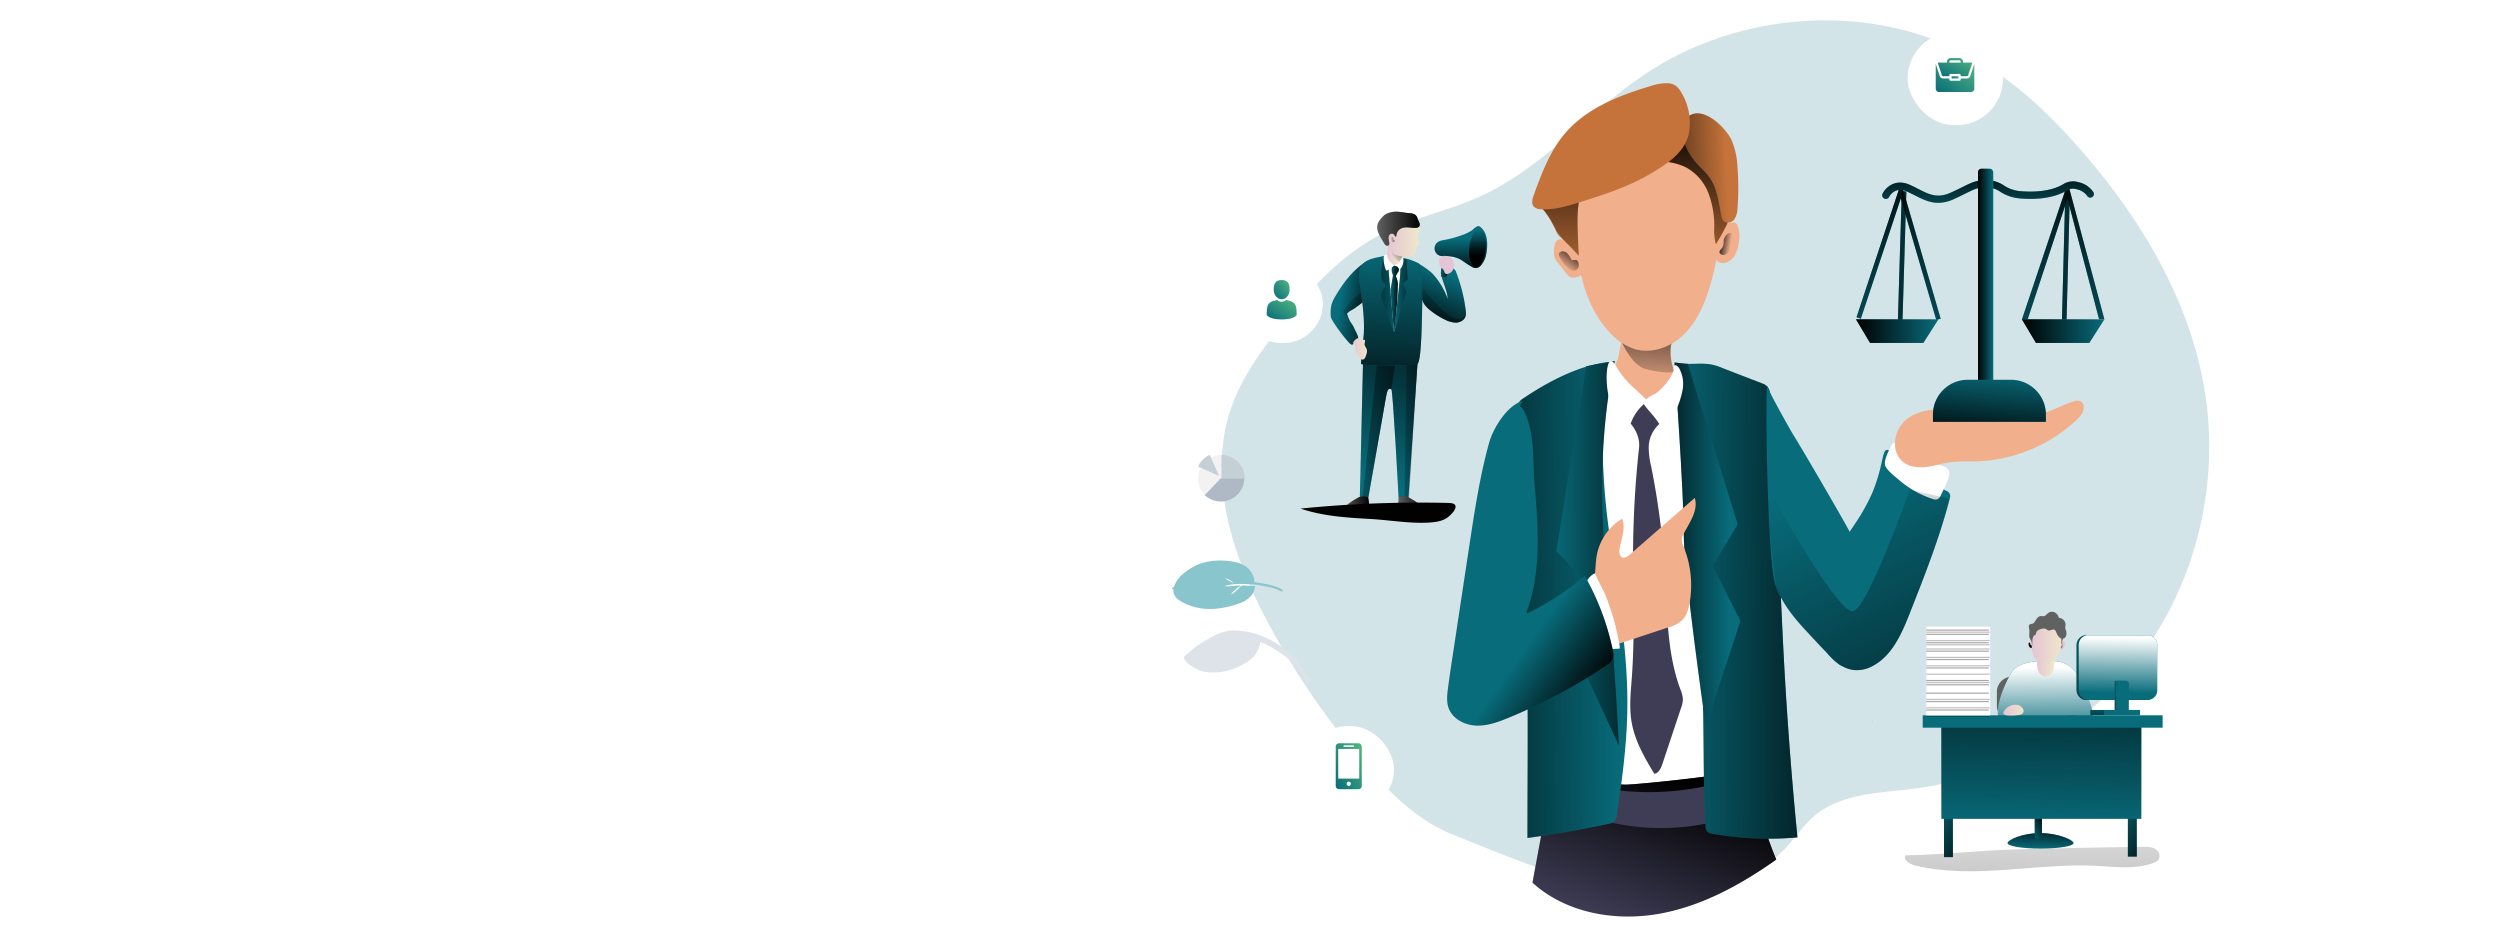 <svg xmlns="http://www.w3.org/2000/svg" xmlns:xlink="http://www.w3.org/1999/xlink" width="720" height="270" viewBox="0 25 140 805">
  <defs>
    <linearGradient id="linear-gradient" x1="0.489" y1="-0.351" x2="0.505" y2="1.625" gradientUnits="objectBoundingBox">
      <stop offset="0.01"/>
      <stop offset="1" stop-opacity="0"/>
    </linearGradient>
    <linearGradient id="linear-gradient-2" x1="0.495" y1="-25.663" x2="0.506" y2="33.034" xlink:href="#linear-gradient"/>
    <linearGradient id="linear-gradient-3" x1="0.489" y1="-0.344" x2="0.505" y2="1.625" xlink:href="#linear-gradient"/>
    <linearGradient id="linear-gradient-4" x1="0.495" y1="-25.478" x2="0.506" y2="33.219" xlink:href="#linear-gradient"/>
    <linearGradient id="linear-gradient-5" x1="0.498" y1="-0.654" x2="0.502" y2="1.942" xlink:href="#linear-gradient"/>
    <linearGradient id="linear-gradient-6" x1="0.689" y1="0.116" x2="0.204" y2="0.952" xlink:href="#linear-gradient"/>
    <linearGradient id="linear-gradient-7" x1="0.557" y1="-0.586" x2="0.428" y2="1.322" xlink:href="#linear-gradient"/>
    <linearGradient id="linear-gradient-8" x1="0.49" y1="-0.077" x2="0.509" y2="1.231" xlink:href="#linear-gradient"/>
    <linearGradient id="linear-gradient-9" x1="-1" y1="0.622" x2="0.794" y2="0.479" xlink:href="#linear-gradient"/>
    <linearGradient id="linear-gradient-10" x1="-0.036" y1="0.35" x2="0.814" y2="0.576" xlink:href="#linear-gradient"/>
    <linearGradient id="linear-gradient-11" x1="0.995" y1="-0.183" x2="0.224" y2="0.827" xlink:href="#linear-gradient"/>
    <linearGradient id="linear-gradient-12" x1="-0.892" y1="0.547" x2="0.945" y2="0.484" xlink:href="#linear-gradient"/>
    <linearGradient id="linear-gradient-13" x1="1.673" y1="0.535" x2="-0.177" y2="0.484" xlink:href="#linear-gradient"/>
    <linearGradient id="linear-gradient-14" x1="1.779" y1="0.493" x2="-0.069" y2="0.508" xlink:href="#linear-gradient"/>
    <linearGradient id="linear-gradient-15" x1="-0.468" y1="0.508" x2="0.831" y2="0.493" xlink:href="#linear-gradient"/>
    <linearGradient id="linear-gradient-16" x1="0" y1="0.5" x2="1.002" y2="0.5" xlink:href="#linear-gradient"/>
    <linearGradient id="linear-gradient-17" x1="0" y1="0.499" x2="1" y2="0.499" xlink:href="#linear-gradient"/>
    <linearGradient id="linear-gradient-18" x1="0" y1="0.499" x2="1" y2="0.499" xlink:href="#linear-gradient"/>
    <linearGradient id="linear-gradient-19" x1="0.33" y1="1.521" x2="0.733" y2="-0.194" xlink:href="#linear-gradient"/>
    <linearGradient id="linear-gradient-20" x1="0.671" y1="1.078" x2="0.453" y2="0.776" xlink:href="#linear-gradient"/>
    <linearGradient id="linear-gradient-21" x1="1.456" y1="2.166" x2="0.332" y2="-0.072" xlink:href="#linear-gradient"/>
    <filter id="Retângulo_5" x="582.135" y="0" width="187" height="185" filterUnits="userSpaceOnUse">
      <feOffset dy="3" input="SourceAlpha"/>
      <feGaussianBlur stdDeviation="17.5" result="blur"/>
      <feFlood flood-color="#086c7b" flood-opacity="0.4"/>
      <feComposite operator="in" in2="blur"/>
      <feComposite in="SourceGraphic"/>
    </filter>
    <linearGradient id="linear-gradient-22" x1="1" x2="0" y2="1" gradientUnits="objectBoundingBox">
      <stop offset="0" stop-color="#53b67f"/>
      <stop offset="1" stop-color="#086c7b"/>
    </linearGradient>
    <filter id="Retângulo_6" x="9.135" y="199" width="176" height="173" filterUnits="userSpaceOnUse">
      <feOffset dy="3" input="SourceAlpha"/>
      <feGaussianBlur stdDeviation="17.5" result="blur-2"/>
      <feFlood flood-color="#086c7b" flood-opacity="0.4"/>
      <feComposite operator="in" in2="blur-2"/>
      <feComposite in="SourceGraphic"/>
    </filter>
    <filter id="Retângulo_7" x="64.135" y="596" width="182" height="179" filterUnits="userSpaceOnUse">
      <feOffset dy="3" input="SourceAlpha"/>
      <feGaussianBlur stdDeviation="17.5" result="blur-3"/>
      <feFlood flood-color="#086c7b" flood-opacity="0.4"/>
      <feComposite operator="in" in2="blur-3"/>
      <feComposite in="SourceGraphic"/>
    </filter>
    <linearGradient id="linear-gradient-30" x1="0.477" y1="-3.118" x2="0.607" y2="16.815" gradientUnits="objectBoundingBox">
      <stop offset="0" stop-color="#010101" stop-opacity="0"/>
      <stop offset="0.95" stop-color="#010101"/>
    </linearGradient>
    <linearGradient id="linear-gradient-31" x1="0.452" y1="1.017" x2="0.668" y2="-0.669" gradientUnits="objectBoundingBox">
      <stop offset="0" stop-color="#010101" stop-opacity="0"/>
      <stop offset="1" stop-color="#010101"/>
    </linearGradient>
    <linearGradient id="linear-gradient-32" x1="0.116" y1="1.183" x2="0.75" y2="-0.036" xlink:href="#linear-gradient-31"/>
    <linearGradient id="linear-gradient-33" y1="0.5" x2="1" y2="0.5" gradientUnits="objectBoundingBox">
      <stop offset="0" stop-color="#e4c5d5"/>
      <stop offset="0.42" stop-color="#e9d3cf"/>
      <stop offset="1" stop-color="#efe8ca"/>
    </linearGradient>
    <linearGradient id="linear-gradient-34" x1="-0.001" y1="0.499" x2="1.001" y2="0.499" xlink:href="#linear-gradient-33"/>
    <linearGradient id="linear-gradient-35" x1="56.966" y1="0.499" x2="57.969" y2="0.499" xlink:href="#linear-gradient-33"/>
    <linearGradient id="linear-gradient-36" x1="0.506" y1="1.176" x2="0.485" y2="0.043" gradientUnits="objectBoundingBox">
      <stop offset="0" stop-color="#fff" stop-opacity="0"/>
      <stop offset="0.95" stop-color="#fff"/>
    </linearGradient>
    <linearGradient id="linear-gradient-37" x1="0.466" y1="0.254" x2="0.629" y2="1.448" xlink:href="#linear-gradient-31"/>
    <linearGradient id="linear-gradient-38" x1="0.464" y1="0.241" x2="0.628" y2="1.435" xlink:href="#linear-gradient-31"/>
    <linearGradient id="linear-gradient-39" x1="0.467" y1="1.136" x2="0.588" y2="-1.22" xlink:href="#linear-gradient-31"/>
    <linearGradient id="linear-gradient-40" x1="-0.001" y1="0.501" x2="1" y2="0.501" xlink:href="#linear-gradient-33"/>
    <linearGradient id="linear-gradient-41" x1="0.001" y1="0.501" x2="1.001" y2="0.501" xlink:href="#linear-gradient-33"/>
    <linearGradient id="linear-gradient-42" x1="0.766" y1="0.561" x2="-0.581" y2="0.27" xlink:href="#linear-gradient-31"/>
    <linearGradient id="linear-gradient-43" x1="118.633" y1="0.561" x2="117.289" y2="0.269" xlink:href="#linear-gradient-31"/>
    <linearGradient id="linear-gradient-44" x1="0" y1="0.502" x2="1.001" y2="0.502" xlink:href="#linear-gradient-33"/>
    <linearGradient id="linear-gradient-45" x1="-0.306" y1="0.07" x2="1.622" y2="0.955" xlink:href="#linear-gradient-31"/>
    <linearGradient id="linear-gradient-46" x1="0.385" y1="0.161" x2="0.719" y2="1.147" xlink:href="#linear-gradient-31"/>
    <linearGradient id="linear-gradient-47" x1="0.493" y1="0.891" x2="0.509" y2="-0.008" xlink:href="#linear-gradient-36"/>
    <linearGradient id="linear-gradient-48" x1="0.501" y1="-3.673" x2="0.498" y2="8.561" xlink:href="#linear-gradient-31"/>
    <linearGradient id="linear-gradient-49" x1="0.497" y1="-5.464" x2="0.51" y2="19.354" xlink:href="#linear-gradient-31"/>
    <linearGradient id="linear-gradient-50" x1="0.501" y1="-3.682" x2="0.498" y2="8.561" xlink:href="#linear-gradient-31"/>
    <linearGradient id="linear-gradient-53" x1="0.497" y1="-5.455" x2="0.51" y2="19.354" xlink:href="#linear-gradient-31"/>
    <linearGradient id="linear-gradient-57" x1="0.497" y1="-5.455" x2="0.51" y2="19.364" xlink:href="#linear-gradient-31"/>
    <linearGradient id="linear-gradient-90" x1="-0.51" y1="0.171" x2="1.978" y2="1.013" xlink:href="#linear-gradient-31"/>
    <linearGradient id="linear-gradient-91" x1="0.398" y1="-1.374" x2="0.726" y2="4.633" xlink:href="#linear-gradient-31"/>
    <linearGradient id="linear-gradient-92" x1="0.403" y1="0.886" x2="0.614" y2="-0.588" xlink:href="#linear-gradient-31"/>
    <linearGradient id="linear-gradient-93" x1="0.586" y1="0.213" x2="0.251" y2="1.147" xlink:href="#linear-gradient-31"/>
    <linearGradient id="linear-gradient-94" x1="0.273" y1="0.359" x2="1.216" y2="0.651" xlink:href="#linear-gradient-31"/>
    <linearGradient id="linear-gradient-95" x1="0.157" y1="0.186" x2="1.754" y2="1.372" xlink:href="#linear-gradient-31"/>
    <linearGradient id="linear-gradient-96" x1="0.51" y1="-0.075" x2="0.464" y2="1.536" xlink:href="#linear-gradient-31"/>
    <linearGradient id="linear-gradient-97" x1="-0.019" y1="0.493" x2="1.834" y2="0.532" xlink:href="#linear-gradient-31"/>
    <linearGradient id="linear-gradient-98" x1="1.701" y1="0.462" x2="-1.771" y2="0.581" xlink:href="#linear-gradient-31"/>
    <linearGradient id="linear-gradient-99" x1="0" y1="0.503" x2="0.999" y2="0.503" xlink:href="#linear-gradient-33"/>
    <linearGradient id="linear-gradient-100" x1="0.168" y1="0.739" x2="1.676" y2="-0.542" xlink:href="#linear-gradient-31"/>
    <linearGradient id="linear-gradient-101" x1="0.499" y1="0.323" x2="0.503" y2="1.15" xlink:href="#linear-gradient-31"/>
    <linearGradient id="linear-gradient-102" x1="-0.001" y1="0.5" x2="1" y2="0.5" xlink:href="#linear-gradient-33"/>
    <linearGradient id="linear-gradient-103" x1="0.001" y1="0.501" x2="1" y2="0.501" xlink:href="#linear-gradient-31"/>
    <linearGradient id="linear-gradient-104" x1="0" y1="0.499" x2="1" y2="0.499" xlink:href="#linear-gradient-33"/>
    <linearGradient id="linear-gradient-105" x1="0.003" y1="0.5" x2="0.995" y2="0.5" xlink:href="#linear-gradient-31"/>
    <linearGradient id="linear-gradient-106" x1="0.998" y1="0.474" x2="0.28" y2="0.511" xlink:href="#linear-gradient-31"/>
    <linearGradient id="linear-gradient-107" x1="-0.684" y1="0.31" x2="2.521" y2="0.811" xlink:href="#linear-gradient-31"/>
    <linearGradient id="linear-gradient-108" x1="-1.954" y1="0.475" x2="7.031" y2="0.562" xlink:href="#linear-gradient-31"/>
    <linearGradient id="linear-gradient-109" x1="-0.524" y1="-0.627" x2="3.352" y2="3.828" xlink:href="#linear-gradient-31"/>
    <linearGradient id="linear-gradient-110" x1="0" y1="0.5" x2="1.001" y2="0.5" xlink:href="#linear-gradient-31"/>
    <linearGradient id="linear-gradient-111" x1="-0.001" y1="0.5" x2="1" y2="0.5" xlink:href="#linear-gradient-31"/>
    <linearGradient id="linear-gradient-112" x1="0.098" y1="0.562" x2="1.654" y2="0.265" xlink:href="#linear-gradient-31"/>
    <linearGradient id="linear-gradient-113" x1="0.079" y1="0.402" x2="1.251" y2="0.649" xlink:href="#linear-gradient-31"/>
    <linearGradient id="linear-gradient-114" x1="46.469" y1="0.5" x2="47.47" y2="0.5" xlink:href="#linear-gradient-33"/>
    <linearGradient id="linear-gradient-115" x1="0.539" y1="-25.594" x2="0.345" y2="-14.103" xlink:href="#linear-gradient-30"/>
  </defs>
  <g id="Illustration" transform="translate(-924.365 -152.5)">
    <g id="lawyer" transform="translate(959.998 202.003)">
      <path id="Caminho_442" data-name="Caminho 442" d="M215.555,702.576c-31.032-12.324-55.415-36.663-77.182-62.065A667.95,667.95,0,0,1,55.937,519.729C25.57,462.807,3.382,395.112,25.215,334.332c8.866-24.649,24.383-46.283,40.564-66.919,25.048-31.9,53.021-63.151,89.329-81.482,26.6-13.477,56.5-19.329,83.632-31.742C292.36,129.7,331.35,81.817,380.381,49.1c84.386-56.28,201.29-62.264,288.158-9.93,32.806,19.772,60.757,46.7,85.938,75.542,52.157,59.848,94.449,130.779,106.53,209.2,11.881,77.226-7.337,159-53.331,222.17S689.309,652.858,611.728,662.833C581.8,666.69,548.8,666.69,525.68,686.107c-9.753,8.2-16.758,19.174-25.535,28.417-25.8,27.22-65.235,37.416-102.739,37.948C335.65,753.359,272.145,725.075,215.555,702.576Z" transform="translate(-6.44 -10.19)" fill="#086c7b" opacity="0.18"/>
      <path id="Caminho_443" data-name="Caminho 443" d="M380.75,176.879l-27.109-103.8-34.2,103.936-4.9-.089,39.345-117.1,31.454,117.1Z" transform="translate(382.667 72.781)" fill="#086c7b"/>
      <rect id="Retângulo_110" data-name="Retângulo 110" width="110.83" height="3.946" transform="translate(731.578 249.967) rotate(-88.5)" fill="#086c7b"/>
      <path id="Caminho_444" data-name="Caminho 444" d="M318.955,177.455,288.5,73.075,254.186,176.391l-3.746-1.241,38.3-115.33,34,116.549Z" transform="translate(304.683 72.781)" fill="#086c7b"/>
      <rect id="Retângulo_111" data-name="Retângulo 111" width="110.83" height="3.946" transform="translate(590.708 250.509) rotate(-88.282)" fill="#086c7b"/>
      <path id="Caminho_445" data-name="Caminho 445" d="M380.75,176.879l-27.109-103.8-34.2,103.936-4.9-.089,39.345-117.1,31.454,117.1Z" transform="translate(382.667 72.781)" fill="url(#linear-gradient)"/>
      <rect id="Retângulo_112" data-name="Retângulo 112" width="110.83" height="3.946" transform="translate(731.578 249.967) rotate(-88.5)" fill="url(#linear-gradient-2)"/>
      <path id="Caminho_446" data-name="Caminho 446" d="M318.955,177.455,288.5,73.075,254.186,176.391l-3.746-1.241,38.3-115.33,34,116.549Z" transform="translate(304.683 72.781)" fill="url(#linear-gradient-3)"/>
      <rect id="Retângulo_113" data-name="Retângulo 113" width="110.83" height="3.946" transform="translate(590.708 250.509) rotate(-88.282)" fill="url(#linear-gradient-4)"/>
      <path id="Caminho_447" data-name="Caminho 447" d="M325.081,81.44c-7.536,0-13.787-3.17-20.26-6.45-2.217-1.086-4.433-2.217-6.65-3.258-10.263-4.633-14.9,3.657-15.383,4.611a3.132,3.132,0,1,1-5.608-2.793c2.571-5.12,10.75-13.3,23.5-7.492,2.483,1.108,4.766,2.217,6.96,3.391,9.709,4.921,16.713,8.49,28.461,3.081,3.879-1.773,6.916-3.281,9.576-4.588,8.135-4.034,12.214-6.051,21.08-6.051a27.574,27.574,0,0,1,14.607,4.677,30.257,30.257,0,0,0,12.879,4.744c7.492.776,26.333,1.707,39.012-6.428a15.849,15.849,0,0,1,11.925-1.175,20.57,20.57,0,0,1,12.989,8.556,3.111,3.111,0,0,1-5.342,3.192,14.7,14.7,0,0,0-9.066-5.7,10.285,10.285,0,0,0-7.137.355c-13.832,8.866-32.894,8.445-43.024,7.381a36.286,36.286,0,0,1-15.317-5.519,21.878,21.878,0,0,0-11.549-3.946c-7.426,0-10.4,1.463-18.309,5.386-2.593,1.263-5.785,2.859-9.753,4.677a32.318,32.318,0,0,1-13.588,3.347Z" transform="translate(300.375 68.229)" fill="#086c7b"/>
      <path id="Caminho_448" data-name="Caminho 448" d="M325.081,81.44c-7.536,0-13.787-3.17-20.26-6.45-2.217-1.086-4.433-2.217-6.65-3.258-10.263-4.633-14.9,3.657-15.383,4.611a3.132,3.132,0,1,1-5.608-2.793c2.571-5.12,10.75-13.3,23.5-7.492,2.483,1.108,4.766,2.217,6.96,3.391,9.709,4.921,16.713,8.49,28.461,3.081,3.879-1.773,6.916-3.281,9.576-4.588,8.135-4.034,12.214-6.051,21.08-6.051a27.574,27.574,0,0,1,14.607,4.677,30.257,30.257,0,0,0,12.879,4.744c7.492.776,26.333,1.707,39.012-6.428a15.849,15.849,0,0,1,11.925-1.175,20.57,20.57,0,0,1,12.989,8.556,3.111,3.111,0,0,1-5.342,3.192,14.7,14.7,0,0,0-9.066-5.7,10.285,10.285,0,0,0-7.137.355c-13.832,8.866-32.894,8.445-43.024,7.381a36.286,36.286,0,0,1-15.317-5.519,21.878,21.878,0,0,0-11.549-3.946c-7.426,0-10.4,1.463-18.309,5.386-2.593,1.263-5.785,2.859-9.753,4.677a32.318,32.318,0,0,1-13.588,3.347Z" transform="translate(300.375 68.229)" fill="url(#linear-gradient-5)"/>
      <path id="Caminho_449" data-name="Caminho 449" d="M338.516,148.951a16.647,16.647,0,0,1,8.29,4.433,17.045,17.045,0,0,1,2.97,8.866C364.65,269.158,373.6,373.67,336.233,474.925a22.587,22.587,0,0,1-5.187,9.132,21.745,21.745,0,0,1-8.866,4.234c-34.2,9.975-70.488,9.42-106.109,8.623-15.937-.377-32.3-.842-47.1-6.783-5.009-2.017-10.152-5.032-12.058-10.086a26.356,26.356,0,0,1-.865-9.8c.687-26.821-8.667-52.777-12.7-79.31-3.946-25.89-2.793-52.267-1.618-78.423q1.818-40.342,3.746-80.662c.975-20.481-13.566-38.68-8.312-58.784,4.7-18,80.33-39.411,110.83-38.924A349.826,349.826,0,0,1,338.516,148.951Z" transform="translate(129.029 156.124)" fill="#fff"/>
      <path id="Caminho_450" data-name="Caminho 450" d="M141.36,388.59c28.062,25.557,69.2,33.249,106.641,27.087s71.729-24.981,102.7-46.9a332.5,332.5,0,0,1-21.989-79.554c.8,5.453-97.841,15.272-107.195,15.228-16.713,0-34.18-6.65-50.406-5.963-14.186.554-15.516,14.319-17.733,25.779Q147.323,356.405,141.36,388.59Z" transform="translate(135.535 344.799)" fill="#3f3d56"/>
      <path id="Caminho_451" data-name="Caminho 451" d="M141.36,388.59c28.062,25.557,69.2,33.249,106.641,27.087s71.729-24.981,102.7-46.9a332.5,332.5,0,0,1-21.989-79.554c.8,5.453-97.841,15.272-107.195,15.228-16.713,0-34.18-6.65-50.406-5.963-14.186.554-15.516,14.319-17.733,25.779Q147.323,356.405,141.36,388.59Z" transform="translate(135.535 344.799)" fill="url(#linear-gradient-6)"/>
      <path id="Caminho_452" data-name="Caminho 452" d="M303.386,326a14.053,14.053,0,0,0,6.472-3.79,12.457,12.457,0,0,0,1.973-8.667,40.653,40.653,0,0,0-7.093-20.526A227.91,227.91,0,0,1,196.945,304.1c-11.438-1.6-46.9-13.787-44.332,8.2,1.6,13.809,25.181,15.516,35.953,18.4A196.236,196.236,0,0,0,303.386,326Z" transform="translate(149.064 349.422)" fill="#3f3d56"/>
      <path id="Caminho_453" data-name="Caminho 453" d="M175.908,150.944c-1.928,4.633-4.433,9.576-3.1,14.452a15.516,15.516,0,0,0,2.815,5.364,31.476,31.476,0,0,0,53.2-4.854,49.852,49.852,0,0,1-6.362-29.392c.421-4.433,1.308-9.554-1.552-13.056a12.745,12.745,0,0,0-5.475-3.5c-8.866-3.5-21.5-4.655-29.569,1.507C178.612,127.071,179.521,142.433,175.908,150.944Z" transform="translate(173.337 135.378)" fill="#f1af8c"/>
      <path id="Caminho_454" data-name="Caminho 454" d="M186.144,151.749a27.508,27.508,0,0,0,9.531,8.046c3.813,1.751,27.841,5.963,26.444,1.995A44.554,44.554,0,0,1,219.681,140c2.217-3.835,4.943-5.741,5.985-10.086a8.468,8.468,0,0,0,0-4.079,9.753,9.753,0,0,0-3.746-4.965,32.23,32.23,0,0,0-15.849-5.3c-4.566-.554-9.155-.842-13.743-1.13a21.546,21.546,0,0,0-11.083,1.308C167.081,122.955,179.693,143.7,186.144,151.749Z" transform="translate(176.202 131.892)" fill="url(#linear-gradient-7)"/>
      <path id="Caminho_455" data-name="Caminho 455" d="M190.293,207.012a48.189,48.189,0,0,0,19.2,12.3c13.521,4.189,28.816-.488,39.566-9.576s17.733-21.989,22.565-35.333c8.645-24.516,14.408-55.814,8.711-81.172-1.973-8.866-4.943-17.733-10.684-24.782C248.39,42.385,193.108,49.323,169.9,71.223c-19.573,18.4-11.859,52.644-7.736,75.852C165.977,169.019,174.156,191.052,190.293,207.012Z" transform="translate(154.741 55.793)" fill="#f1af8c"/>
      <path id="Caminho_456" data-name="Caminho 456" d="M158.43,85.421a6.65,6.65,0,0,0-5.985.31,7.6,7.6,0,0,0-2.217,5.01,19.108,19.108,0,0,0,0,9.354,19.439,19.439,0,0,0,3.547,5.719l7,8.733a8.246,8.246,0,0,0,3.258,2.859,6.938,6.938,0,0,0,3.569.2c3.3-.421,7.093-2.106,7.514-5.408a9,9,0,0,0-.776-4.012C170.8,98.61,169.2,89.012,158.43,85.421Z" transform="translate(145.618 96.167)" fill="#f1af8c"/>
      <path id="Caminho_457" data-name="Caminho 457" d="M215.656,87.2a13.122,13.122,0,0,1,11.659-8.866,3.672,3.672,0,0,1,4.1,2.549A25.823,25.823,0,0,1,232.5,95.4a29.524,29.524,0,0,1-3.347,11.039,13.3,13.3,0,0,1-8.866,6.65,7.2,7.2,0,0,1-6.761-2.217C209.849,106.174,214.127,92.254,215.656,87.2Z" transform="translate(221.566 88.204)" fill="#f1af8c"/>
      <path id="Caminho_458" data-name="Caminho 458" d="M159.956,131.412c-4.3-8.866-9.066-18.353-16.536-24.715a63.063,63.063,0,0,1,12.568-19.816c13.3-15.383,29.193-28.816,47.79-36.84s39.9-10.618,59.427-4.766a38.347,38.347,0,0,1,13.144,6.384,44.708,44.708,0,0,1,7.337,7.825,151.439,151.439,0,0,1,23.984,44.642,23.584,23.584,0,0,1,1.729,10.285,23.629,23.629,0,0,1-2.416,7.137,177.156,177.156,0,0,1-10.617,19.55,47.614,47.614,0,0,1-1.352-14.43,79.178,79.178,0,0,0-5.1-29.636,42.337,42.337,0,0,0-19.528-22.166,50.981,50.981,0,0,0-14.319-4.3,103.249,103.249,0,0,0-39.034.82c-13.7,2.948-27.663,9.509-34.357,21.811-5.12,9.465-5.187,20.747-5.1,31.5,0,4.987,1.042,26.267,1.042,26.267C165.387,135.89,162.616,136.067,159.956,131.412Z" transform="translate(138.042 44.147)" fill="#c5733b"/>
      <path id="Caminho_459" data-name="Caminho 459" d="M159.756,129.861c-4.3-8.866-8.866-16.8-16.336-23.163a63.063,63.063,0,0,1,12.568-19.816c13.3-15.383,29.193-28.816,47.79-36.84s39.9-10.618,59.427-4.766a38.346,38.346,0,0,1,13.144,6.384,44.709,44.709,0,0,1,7.337,7.825,151.439,151.439,0,0,1,23.984,44.642,23.585,23.585,0,0,1,1.729,10.285,23.629,23.629,0,0,1-2.416,7.137,177.162,177.162,0,0,1-10.617,19.55,47.613,47.613,0,0,1-1.352-14.43,79.178,79.178,0,0,0-5.1-29.636,42.337,42.337,0,0,0-19.528-22.166,50.981,50.981,0,0,0-14.319-4.3,103.249,103.249,0,0,0-39.034.82c-13.7,2.948-27.663,9.509-34.357,21.811-5.12,9.465-5.187,20.747-5.1,31.5,0,4.987,1.042,26.267,1.042,26.267S162.438,134.516,159.756,129.861Z" transform="translate(138.042 44.147)" fill="url(#linear-gradient-8)"/>
      <path id="Caminho_460" data-name="Caminho 460" d="M202.973,40.137c-4.1,4.145-4.123,10.817-2.859,16.492a48.964,48.964,0,0,0,10.063,20.459c4.189,5.054,9.421,9.243,13.1,14.7,6.3,9.288,7.359,21.013,9.687,31.986a8.866,8.866,0,0,0,2.217,4.987c2.46,2.217,6.65,1.042,8.866-1.574a17.733,17.733,0,0,0,2.771-9.487,223.7,223.7,0,0,0,.022-35.2,65.789,65.789,0,0,0-5.209-23.762C236.465,47.984,215.674,27.237,202.973,40.137Z" transform="translate(206.121 36.783)" fill="#c5733b"/>
      <path id="Caminho_461" data-name="Caminho 461" d="M202.973,40.137c-4.1,4.145-4.123,10.817-2.859,16.492a48.964,48.964,0,0,0,10.063,20.459c4.189,5.054,9.421,9.243,13.1,14.7,6.3,9.288,7.359,21.013,9.687,31.986a8.866,8.866,0,0,0,2.217,4.987c2.46,2.217,6.65,1.042,8.866-1.574a17.733,17.733,0,0,0,2.771-9.487,223.7,223.7,0,0,0,.022-35.2,65.789,65.789,0,0,0-5.209-23.762C236.465,47.984,215.674,27.237,202.973,40.137Z" transform="translate(206.121 36.783)" fill="url(#linear-gradient-9)"/>
      <path id="Caminho_462" data-name="Caminho 462" d="M217.367,89.669a8.689,8.689,0,0,1,3.591-6.65,3.148,3.148,0,0,1,2.97-.421c1.241.621,1.485,2.217,1.507,3.68a22.631,22.631,0,0,1-1.086,8.534c-1.153,3.015-6.184,8.866-9.753,5.431-1.951-1.884.244-3.569,1.441-5.032a9.11,9.11,0,0,0,1.33-5.542Z" transform="translate(223.69 93.182)" fill="url(#linear-gradient-10)"/>
      <path id="Caminho_463" data-name="Caminho 463" d="M161.845,95.67a18.53,18.53,0,0,0-2.527-3.968,6.5,6.5,0,0,0-4.056-2.217c-1.751-.133-3.746,1.086-3.7,2.837a4.722,4.722,0,0,0,.8,2.217,32.65,32.65,0,0,0,7.758,10.041,6.65,6.65,0,0,0,4.721,1.64,4.854,4.854,0,0,0,3.857-4.433c.155-1.574-.443-4.433-2.217-4.854S163.02,98,161.845,95.67Z" transform="translate(147.944 101.789)" fill="url(#linear-gradient-11)"/>
      <path id="Caminho_464" data-name="Caminho 464" d="M366.422,208.355c-8.711,33.493-21.457,65.811-34.18,98.018-6.894,17.489-14.984,36.352-31.5,45.329a28.417,28.417,0,0,1-17.023,3.724,27.932,27.932,0,0,1-10.662-3.923c-.776-.466-1.507-.953-2.217-1.463h0a41.849,41.849,0,0,1-8.866-8.357,53.2,53.2,0,0,1-10.95-28.35,79.421,79.421,0,0,1,6.3-36.33c1.042-2.66,2.217-5.3,3.5-7.869A279.1,279.1,0,0,1,280.6,236.55c1.441-2.106,2.859-4.234,4.278-6.362a170.227,170.227,0,0,0,15.051-26.821,154.251,154.251,0,0,0,8.2-26.887c2.682-11.97,3.081-12.945,12.413-4.677a220.862,220.862,0,0,0,42.67,29.658,4.877,4.877,0,0,1,3.125,6.894Z" transform="translate(268.765 195.381)" fill="#086c7b"/>
      <path id="Caminho_465" data-name="Caminho 465" d="M283.006,166.781c.665-1.441,1.685-3.081,3.281-3.081a3.99,3.99,0,0,1,1.973.687,89.94,89.94,0,0,1,8.534,6.65c8.445,6.45,19,9.31,29.259,12.058a11.084,11.084,0,0,1,5.652,2.793c2.726,3.1,1.175,7.913-.554,11.682s-3.347,7.248-5.076,10.861a6.65,6.65,0,0,1-3.214,3.746,6.472,6.472,0,0,1-3.968-.355A84.031,84.031,0,0,1,289.878,195.4c-3.436-2.948-9.687-7.692-11.571-11.837S281.211,170.682,283.006,166.781Z" transform="translate(301.62 192.091)" fill="#fff"/>
      <path id="Caminho_466" data-name="Caminho 466" d="M287.8,167.4c7.935-9.709,21.545-12.9,34.047-12.213s24.582,4.611,36.929,6.65a107.062,107.062,0,0,0,54.639-5.076c7.2-2.726,14.1-6.317,21.457-8.689a7.936,7.936,0,0,1,6.65,0,5.7,5.7,0,0,1,2.327,4.655c.177,4.588-3.258,8.467-6.65,11.593A132.552,132.552,0,0,1,349.98,199.54a184.578,184.578,0,0,0-19.816.554c-5.963.754-11.748,2.5-17.733,3.591a35.908,35.908,0,0,1-17.733-.465C279.227,197.9,278.65,178.638,287.8,167.4Z" transform="translate(306.397 172.188)" fill="#f1af8c"/>
      <path id="Caminho_467" data-name="Caminho 467" d="M216.189,280.931c6.495,49.319,15.827,98.572,15.272,148.313-.355,30.877-4.433,61.555-9.022,92.1a10.285,10.285,0,0,1-1.618,4.877,10.064,10.064,0,0,1-6.14,2.9q-34.246,7.359-69,11.97c0-63.882,1.086-142.594-1.662-206.388C142.044,288.4,132,257.457,134.773,211.2l2.217-38.392a12.391,12.391,0,0,1,1.153-5.386,12.1,12.1,0,0,1,4.079-3.835c20.925-14.142,48.765-28.993,74.3-31.254,2.616,8.334-3.48,24.227-4.433,33.471a330.889,330.889,0,0,0-1.928,38.635,601.228,601.228,0,0,0,6.029,76.5Z" transform="translate(126.938 153.926)" fill="#086c7b"/>
      <path id="Caminho_468" data-name="Caminho 468" d="M216.189,280.931c6.495,49.319,15.827,98.572,15.272,148.313-.355,30.877-4.433,61.555-9.022,92.1a10.285,10.285,0,0,1-1.618,4.877,10.064,10.064,0,0,1-6.14,2.9q-34.246,7.359-69,11.97c0-63.882,1.086-142.594-1.662-206.388C142.044,288.4,132,257.457,134.773,211.2l2.217-38.392a12.391,12.391,0,0,1,1.153-5.386,12.1,12.1,0,0,1,4.079-3.835c20.925-14.142,48.765-28.993,74.3-31.254,2.616,8.334-3.48,24.227-4.433,33.471a330.889,330.889,0,0,0-1.928,38.635,601.228,601.228,0,0,0,6.029,76.5Z" transform="translate(126.938 153.926)" fill="url(#linear-gradient-12)"/>
      <path id="Caminho_469" data-name="Caminho 469" d="M176.266,136.433,150.62,295.12l25.535,26.821-17.378,42.115,45.507,98s-2.35-59.494-11.682-160.992S200.782,132,200.782,132Z" transform="translate(146.801 153.525)" fill="#086c7b"/>
      <path id="Caminho_470" data-name="Caminho 470" d="M205.991,133.2a9.443,9.443,0,0,0-6.938,3.015,9.908,9.908,0,0,0-1.042,5.963l5.165,123.4a447.51,447.51,0,0,0,3.414,44.953c1.441,9.819,3.524,19.528,5.209,29.3,10.861,62.575,5.674,126.745,9.4,190.14a7.625,7.625,0,0,0,1.485,4.9,7.4,7.4,0,0,0,4.256,1.751,274.263,274.263,0,0,0,73.148,3.125q-15.029-153.211-16.58-307.354c-.244-25.2-.288-50.8-7.182-75.076a11.792,11.792,0,0,0-2.217-4.766,12.192,12.192,0,0,0-4.788-2.771c-11.815-4.588-23.651-9.066-35.466-13.765C223.768,131.957,216.875,133.2,205.991,133.2Z" transform="translate(204.344 154.765)" fill="#086c7b"/>
      <path id="Caminho_471" data-name="Caminho 471" d="M205.991,133.2a9.443,9.443,0,0,0-6.938,3.015,9.908,9.908,0,0,0-1.042,5.963l5.165,123.4a447.51,447.51,0,0,0,3.414,44.953c1.441,9.819,3.524,19.528,5.209,29.3,10.861,62.575,5.674,126.745,9.4,190.14a7.625,7.625,0,0,0,1.485,4.9,7.4,7.4,0,0,0,4.256,1.751,274.263,274.263,0,0,0,73.148,3.125q-15.029-153.211-16.58-307.354c-.244-25.2-.288-50.8-7.182-75.076a11.792,11.792,0,0,0-2.217-4.766,12.192,12.192,0,0,0-4.788-2.771c-11.815-4.588-23.651-9.066-35.466-13.765C223.768,131.957,216.875,133.2,205.991,133.2Z" transform="translate(204.344 154.765)" fill="url(#linear-gradient-13)"/>
      <path id="Caminho_472" data-name="Caminho 472" d="M196.41,132.57l11.415,1.175L250.65,271.6l-21.568,35.6L253,354.43l-29.769,90.415s-19.2-133.816-18.93-165.492S196.41,132.57,196.41,132.57Z" transform="translate(202.509 154.218)" fill="#086c7b"/>
      <path id="Caminho_473" data-name="Caminho 473" d="M176.266,136.433,150.62,295.12l25.535,26.821-17.378,42.115,45.507,98s-2.35-59.494-11.682-160.992S200.782,132,200.782,132Z" transform="translate(146.801 153.525)" fill="url(#linear-gradient-14)"/>
      <path id="Caminho_474" data-name="Caminho 474" d="M196.41,132.57l11.415,1.175L250.65,271.6l-21.568,35.6L253,354.43l-29.769,90.415s-19.2-133.816-18.93-165.492S196.41,132.57,196.41,132.57Z" transform="translate(202.509 154.218)" fill="url(#linear-gradient-15)"/>
      <rect id="Retângulo_114" data-name="Retângulo 114" width="13.078" height="185.729" rx="2.95" transform="translate(659.503 120.366)" fill="#086c7b"/>
      <rect id="Retângulo_115" data-name="Retângulo 115" width="13.078" height="185.729" rx="2.95" transform="translate(659.503 120.366)" fill="url(#linear-gradient-16)"/>
      <path id="Caminho_475" data-name="Caminho 475" d="M257.464,124.708l-7.2-12.058h70.8l-12.945,20.282H262.363l-4.9-8.224" transform="translate(304.464 137.054)" fill="#086c7b"/>
      <path id="Caminho_476" data-name="Caminho 476" d="M372.393,132.932H326.62L314.54,112.65h70.8Z" transform="translate(382.667 137.054)" fill="#086c7b"/>
      <path id="Caminho_477" data-name="Caminho 477" d="M257.464,124.708l-7.2-12.058h70.8l-12.945,20.282H262.363l-4.9-8.224" transform="translate(304.464 137.054)" fill="url(#linear-gradient-17)"/>
      <path id="Caminho_478" data-name="Caminho 478" d="M372.393,132.932H326.62L314.54,112.65h70.8Z" transform="translate(382.667 137.054)" fill="url(#linear-gradient-18)"/>
      <path id="Caminho_479" data-name="Caminho 479" d="M310.016,136.06h37.062a29.946,29.946,0,0,1,29.946,29.946v6.118H280.07v-6.118a29.946,29.946,0,0,1,29.946-29.946Z" transform="translate(340.731 165.535)" fill="#086c7b"/>
      <path id="Caminho_480" data-name="Caminho 480" d="M310.016,136.06h37.062a29.946,29.946,0,0,1,29.946,29.946v6.118H280.07v-6.118a29.946,29.946,0,0,1,29.946-29.946Z" transform="translate(340.731 165.535)" fill="url(#linear-gradient-19)"/>
      <path id="Caminho_481" data-name="Caminho 481" d="M268.264,30.7a15.516,15.516,0,0,0-4.145-4.433,13.588,13.588,0,0,0-6.827-1.906,45.817,45.817,0,0,0-14.9,2.616c-27.353,8.157-55.415,19.351-73.613,41.251-12.568,15.029-19.506,33.848-26.222,52.245-1.2,3.325-2.217,7.47.177,10.019a8.866,8.866,0,0,0,5.94,2.084c11.659.754,23.1-2.749,34.246-6.251,19.949-6.273,40.143-12.834,58.363-23.341,15.516-9.044,33.094-19.816,35.022-38.946A50.982,50.982,0,0,0,268.264,30.7Z" transform="translate(135.443 22.57)" fill="#c5733b"/>
      <path id="Caminho_482" data-name="Caminho 482" d="M313.3,313.334a91.569,91.569,0,0,1-6.051,21.235,93.32,93.32,0,0,1-5.63,11.238c-5.253,8.866,4.1,38.768-5.674,35.6a9.092,9.092,0,0,1-2.217-1.463h0a118.936,118.936,0,0,1-8.866-8.357c-7.47-7.559-15.982-16.913-17.733-18.752-10.928-11.615-21.3-24.227-27.02-39.123h0c-2.682-6.938-4.566-28.816-5.852-54.639-.465-9.642-.864-19.949-1.2-30.079-1.352-44.775-1.263-89.551-.377-87.068,2.217,5.874,18.93,35.842,22.166,41.14,6.65,10.507,39.655,67.008,48.566,83.455.887,1.6,1.507,2.815,1.862,3.591a96.046,96.046,0,0,1,7.891,20.614A63,63,0,0,1,313.3,313.334Z" transform="translate(245.838 165.478)" fill="#086c7b"/>
      <path id="Caminho_483" data-name="Caminho 483" d="M190.405,152.185l12.08,11.216a2.327,2.327,0,0,1,.465,3.835q-9.886,13.3-20.969,25.491c-6.65-15.516-12.59-32.3-11.814-49.5.244-5.453,1.751-16.913,7.47-7.847a75.365,75.365,0,0,0,12.768,16.8Z" transform="translate(170.499 153.533)" fill="#fff"/>
      <path id="Caminho_484" data-name="Caminho 484" d="M199.824,152.19a31.188,31.188,0,0,1-6.783,6.007,62.816,62.816,0,0,0-6.007,3.3,4.433,4.433,0,0,0-1.286,1.441c-1.064,2.061.687,4.433,2.217,6.14,1.773,2.217,15.516,23.163,15.982,22.654,3.281-4.123,4.81-14.341,6.916-19.174a72.461,72.461,0,0,0,5.852-18,27.841,27.841,0,0,0-2.992-18.376c-.687-1.153-2.837-3.591-4.167-2.084-.4.443-.31,2.593-.443,3.258a19.948,19.948,0,0,1-1.13,3.369A42.448,42.448,0,0,1,199.824,152.19Z" transform="translate(189.142 155.501)" fill="#fff"/>
      <path id="Caminho_485" data-name="Caminho 485" d="M181.643,279.125c.266,34.823,1.485,69.69-1.064,104.4-.953,13.011-2.438,26.178,0,39.034,2.837,15.716,11.083,29.813,19.329,43.556,3.857-.621,5.741-4.943,6.982-8.645l15.871-47.635a23.608,23.608,0,0,0,1.685-7.847,26.089,26.089,0,0,0-2.217-8.578c-11.682-31.631-11.194-66.232-13.167-99.9A656.964,656.964,0,0,0,197.137,201.9a71.593,71.593,0,0,1-2.061-15.738,27.6,27.6,0,0,1,9.11-20.393c-4.433-7.182-9.509-11.482-13.3-17.068a39.478,39.478,0,0,0-11.3,16.757s8.623,9.11,7.182,20.925a864.494,864.494,0,0,0-5.12,92.742Z" transform="translate(181.634 173.842)" fill="#3f3d56"/>
      <path id="Caminho_486" data-name="Caminho 486" d="M171.92,254.744c1.153-7,.865-14.186,2.217-21.124a46.548,46.548,0,0,1,21.7-30.766c3.236,8.179-.709,17.223-2.217,25.89-.488,2.771-.266,6.406,2.372,7.426,2.217.842,4.433-.82,6.317-2.394l55.858-48.765c3.236,10.485-4.234,20.88-9.4,30.567A12.924,12.924,0,0,0,247,220.609a15.1,15.1,0,0,0,1.64,6.428,87.534,87.534,0,0,1,5.143,47.945c-1.064,5.985-2.97,12.236-7.625,16.159a31.031,31.031,0,0,1-10.529,5.01l-51.337,16.913a7.6,7.6,0,0,1-10.706-3.192c-6.118-7.98-15.006-19.4-13.5-30.234C161.28,270.416,170.3,264.785,171.92,254.744Z" transform="translate(158.108 218.017)" fill="#f1af8c"/>
      <path id="Caminho_487" data-name="Caminho 487" d="M155.789,231.531a23.319,23.319,0,0,0-1.862,7.935c-.532,10.418,5.918,19.949,13.3,27.331a18.42,18.42,0,0,0,5.364,4.078c3.746,1.663,8.046.931,12.058.177,1.374-.266,2.97-.687,3.524-1.973.82-1.951-1.374-3.746-3.125-4.943a31.808,31.808,0,0,1-11.925-18.043,52.289,52.289,0,0,1-1.707-11.571c0-2.726.8-6.871-1.108-9.177C165.5,219.628,157.739,227.1,155.789,231.531Z" transform="translate(150.787 264.571)" fill="#fff"/>
      <path id="Caminho_488" data-name="Caminho 488" d="M170.315,214.24c1.751,4.921,5.519,11.438,7.78,16.159a96.064,96.064,0,0,1,4.189,10.95,184.363,184.363,0,0,1,7.315,25.846c.355,1.995,2.327,9.664,1.862,11.659l-11.083.576c-.4,0-2.5-5.564-2.882-5.741a2.217,2.217,0,0,1-.887-1.064c-5.209-9.642-6.495-20.88-10.44-31.032a96.655,96.655,0,0,1-3.569-9.421,16.093,16.093,0,0,1,0-10.263C163.975,219.006,167.455,214.994,170.315,214.24Z" transform="translate(160.355 253.578)" fill="#fff"/>
      <path id="Caminho_489" data-name="Caminho 489" d="M174.5,156.342a7.647,7.647,0,0,0-3.48-4.034c-1.286-.532,3.236-5.143,1.906-4.766-12.878,3.524-24.959,22.831-28.55,35.687-7.958,28.816-12.435,58.252-16.891,87.711l-14.142,93.408c-1.507,9.864-2.992,19.728-4.3,29.636-.731,5.608-1.374,11.438.443,16.8,3.214,9.376,13.521,14.851,23.429,15.317s19.528-3.148,28.683-6.938a489.991,489.991,0,0,0,83.167-44.332,13.3,13.3,0,0,0,6.118-6.65,13.1,13.1,0,0,0-.222-6.273A222.527,222.527,0,0,0,226.479,297.5a222.922,222.922,0,0,1-50.649,32.85C189.617,295.3,186.6,256.2,183.389,218.673,181.66,198.546,183.7,174.341,174.5,156.342Z" transform="translate(95.324 172.407)" fill="#086c7b"/>
      <path id="Caminho_490" data-name="Caminho 490" d="M174.5,156.342a7.647,7.647,0,0,0-3.48-4.034c-1.286-.532,3.236-5.143,1.906-4.766-12.878,3.524-24.959,22.831-28.55,35.687-7.958,28.816-12.435,58.252-16.891,87.711l-14.142,93.408c-1.507,9.864-2.992,19.728-4.3,29.636-.731,5.608-1.374,11.438.443,16.8,3.214,9.376,13.521,14.851,23.429,15.317s19.528-3.148,28.683-6.938a489.991,489.991,0,0,0,83.167-44.332,13.3,13.3,0,0,0,6.118-6.65,13.1,13.1,0,0,0-.222-6.273A222.527,222.527,0,0,0,226.479,297.5a222.922,222.922,0,0,1-50.649,32.85C189.617,295.3,186.6,256.2,183.389,218.673,181.66,198.546,183.7,174.341,174.5,156.342Z" transform="translate(95.324 172.407)" fill="url(#linear-gradient-20)"/>
      <path id="Caminho_491" data-name="Caminho 491" d="M390.194,192.946c-8.711,33.493-21.457,65.811-34.18,98.018-6.894,17.489-14.984,36.352-31.5,45.329a28.417,28.417,0,0,1-17.023,3.724,27.932,27.932,0,0,1-10.662-3.923,9.087,9.087,0,0,1-2.217-1.463h0a41.849,41.849,0,0,1-8.866-8.357c-7.47-7.559-15.982-16.913-17.733-18.753-10.928-11.615-21.3-24.227-27.02-39.123h0l-5.963-54.728-3.7-34.6,2.5,4.433c7.226,12.989,28.816,51.181,47.147,77.98,11.681,17.09,22.033,29.525,26.6,27.929a2.016,2.016,0,0,0,.554-.244c13.61-7.115,47.679-103.981,47.679-103.981Z" transform="translate(244.993 210.79)" fill="url(#linear-gradient-21)"/>
    </g>
    <path id="Fill_16" data-name="Fill 16" d="M11.933,0C9.99,0,8.054.039,6.115.139,4.636.216,2.377-.089,1.126.828c-1.3.953-1.21,2.9-1.007,4.28,1.073,7.282,3.693,13.739,9.174,18.9,8.439,7.944,18.113,11.981,29.561,13.778,8.042,1.263,15.465-.491,21.385-6.181a88.518,88.518,0,0,1,9.253,25.752,61.405,61.405,0,0,1,.917,13.236c-.092,2.872-.251,5.736-.56,8.594-.134,1.242-.77,3.122-.282,4.3a1.974,1.974,0,0,0,3.375.336c.722-.978.59-2.9.738-4.056.246-1.923.474-3.847.637-5.778.265-3.126.46-6.262.446-9.4A69.774,69.774,0,0,0,71,43.758C66.865,30.916,60.158,19.5,49.726,10.55,43.311,5.043,35.97,2.814,27.641,1.617A111.241,111.241,0,0,0,11.933,0" transform="translate(936.46 741.983) rotate(-39)" fill="#dde3e9"/>
    <path id="Leave_the_Leaf_" data-name="Leave the Leaf!" d="M53.677,82c.221,0,.463-.17.72-.5.593-.772.118-3.281-.138-4.629-.046-.24-.085-.447-.107-.587a29,29,0,0,0-.767-3.508,101.182,101.182,0,0,0-3.734-10.3c-.511-1.255-1.046-2.555-1.59-3.866-.1-.244-.188-.423-.258-.568-.25-.519-.25-.519.258-1.073l.09-.1a7.037,7.037,0,0,1,.925-.8,8.618,8.618,0,0,0,.778-.647,17.431,17.431,0,0,0,4.253-7.046,17.684,17.684,0,0,0,.77-7.707A30.3,30.3,0,0,0,52.9,33.112a60.645,60.645,0,0,0-6.152-11.888,54.813,54.813,0,0,0-8.732-10.263c-3.551-3.223-8.292-6-14.5-8.479A30.708,30.708,0,0,0,14.249.313C13.8.282,13.342.266,12.878.266A25.156,25.156,0,0,0,9.8.468C9.51.5,9.208.563,8.917.62A9.077,9.077,0,0,1,7.665.805l-.2.011C7.328.824,7.22.83,7.125.83,6.742.83,6.59.719,6.107.244A.7.7,0,0,0,5.645,0a.416.416,0,0,0-.374.319,1.144,1.144,0,0,0,.314,1.2A8.554,8.554,0,0,0,1.667,4.979,12.334,12.334,0,0,0,.13,9.91,35.6,35.6,0,0,0,.974,20.5,48.528,48.528,0,0,0,4.4,31.063a55.578,55.578,0,0,0,5.532,9.453,79.906,79.906,0,0,0,15.64,15.85,22.847,22.847,0,0,0,10.506,4.8,12.244,12.244,0,0,0,2,.166,13.419,13.419,0,0,0,4.2-.7c.105-.035.24-.074.4-.119.64-.185,1.607-.464,1.846-.863.214-.359.016-.669-.235-1.062-.074-.116-.15-.235-.222-.366q-.415-.753-.828-1.506c-.727-1.324-1.479-2.694-2.232-4.032-.119-.212-.245-.49-.378-.786a5.134,5.134,0,0,0-1.147-1.863.707.707,0,0,0-.19-.018,1.483,1.483,0,0,1-.6-.1c-.127-.081-.147-.311-.161-.463-.007-.077-.012-.137-.029-.147a6.522,6.522,0,0,0-2.274-.522c-.383-.045-.745-.087-1.031-.148-.789-.169-1.719-.38-2.638-.667A29.266,29.266,0,0,1,29.79,46.94c-.192-.082-.469-.241-.762-.41a5.243,5.243,0,0,0-1.552-.712A25.35,25.35,0,0,1,33.4,46.879a23.094,23.094,0,0,1,3.091,1.076c.121.052.322.163.554.292a5.139,5.139,0,0,0,1.62.7.264.264,0,0,0,.135-.03,60.263,60.263,0,0,0-4.122-5.869c-.768-.971-1.581-2.019-2.314-3.1-.047-.07-.164-.28-.311-.545a8.135,8.135,0,0,0-1.29-1.982c.468,0,1.484,1.1,2.092,1.75.176.19.328.353.424.445A28.275,28.275,0,0,1,35.512,42a54.1,54.1,0,0,1,3.313,4.492c1.468,2.193,2.757,4.479,3.953,6.634.275.5.572,1,.859,1.5a29.671,29.671,0,0,1,2.141,4.152.252.252,0,0,1,.149-.063c.16,0,.236.258.31.507a2.663,2.663,0,0,0,.084.254c.388.931.767,1.842,1.14,2.749.787,1.915,1.416,3.5,1.981,4.977l.03.079c.662,1.736,1.347,3.531,1.9,5.332a30.508,30.508,0,0,1,1.138,5.17c.088.7.149,1.406.182,2.1C52.716,80.445,53,82,53.677,82ZM50.46,49.348a18.932,18.932,0,0,1-3,5c.7-1.036,1.3-1.987,1.843-2.907.123-.208.356-.643.583-1.064C50.168,49.853,50.434,49.358,50.46,49.348ZM37.095,34.774c.318,0,.658,2.847.693,3.32a13.873,13.873,0,0,1-.547,4.673l0,.007,0-.007a17.9,17.9,0,0,0-.142-2.243c-.2-2.234-.472-5.294-.1-5.7A.125.125,0,0,1,37.095,34.774Z" transform="matrix(0.53, -0.848, 0.848, 0.53, 924.365, 687.222)" fill="#89c5cc"/>
    <g id="Pie_Chart" data-name="Pie Chart" transform="translate(989.84 608.15) rotate(180)">
      <path id="Value" d="M0,20.256A20.191,20.191,0,0,1,20,0V20.256L6.332,35A20.073,20.073,0,0,1,0,20.256Z" transform="translate(40 40) rotate(180)" fill="#f2f2f2"/>
      <path id="Value-2" data-name="Value" d="M13.8,0H34a20.014,20.014,0,0,1-5.5,13.668A20.357,20.357,0,0,1,13.8,20,20.644,20.644,0,0,1,0,14.557Z" transform="translate(34.332 20) rotate(180)" fill="#afb9c5"/>
      <path id="Value-3" data-name="Value" d="M20,20H40A20.061,20.061,0,0,0,20,0V20Zm-2-2v0L10,0A18.353,18.353,0,0,0,0,10l18,8Z" transform="translate(40 40) rotate(180)" fill="#c5cfd6"/>
    </g>
    <g id="Grupo_190" data-name="Grupo 190" transform="translate(582 -275.897)">
      <g transform="matrix(1, 0, 0, 1, 342.36, 428.4)" filter="url(#Retângulo_5)">
        <rect id="Retângulo_5-2" data-name="Retângulo 5" width="82" height="80" rx="40" transform="translate(634.64 49.5)" fill="#fff"/>
      </g>
      <g id="portfolio" transform="translate(1001.179 503.284)">
        <path id="Caminho_2" data-name="Caminho 2" d="M211,240h5.825v1.942H211Zm0,0" transform="translate(-197.344 -224.468)" fill="url(#linear-gradient-22)"/>
        <path id="Caminho_3" data-name="Caminho 3" d="M26.883,89.874H21.422v.971a.97.97,0,0,1-.971.971H12.685a.97.97,0,0,1-.971-.971v-.971H6.253a2.909,2.909,0,0,1-2.763-1.991L0,77.41v21.2a2.916,2.916,0,0,0,2.912,2.912H30.224a2.916,2.916,0,0,0,2.912-2.912v-21.2L29.645,87.884a2.909,2.909,0,0,1-2.762,1.991Zm0,0" transform="translate(0 -72.4)" fill="url(#linear-gradient-22)"/>
        <path id="Caminho_4" data-name="Caminho 4" d="M44.59,0H36.823a2.916,2.916,0,0,0-2.912,2.912v.971h-8.1L29.47,14.869a.971.971,0,0,0,.921.664h5.461v-.971a.97.97,0,0,1,.971-.971H44.59a.97.97,0,0,1,.971.971v.971h5.461a.971.971,0,0,0,.921-.664L55.6,3.883H47.5V2.912A2.916,2.916,0,0,0,44.59,0ZM35.853,3.883V2.912a.971.971,0,0,1,.971-.971H44.59a.971.971,0,0,1,.971.971v.971Zm0,0" transform="translate(-24.139)" fill="url(#linear-gradient-22)"/>
      </g>
    </g>
    <g id="Grupo_192" data-name="Grupo 192" transform="translate(-644 -157)">
      <g transform="matrix(1, 0, 0, 1, 1568.36, 309.5)" filter="url(#Retângulo_6)">
        <rect id="Retângulo_6-2" data-name="Retângulo 6" width="71" height="68" rx="34" transform="translate(61.64 248.5)" fill="#fff"/>
      </g>
      <g id="man-user" transform="translate(1652.715 574.953)">
        <path id="Caminho_5" data-name="Caminho 5" d="M111.343,16.537c3.76,0,6.807-3.7,6.807-8.269S117.149,0,111.343,0s-6.808,3.7-6.808,8.269S107.583,16.537,111.343,16.537Z" transform="translate(-98.483)" fill="url(#linear-gradient-22)"/>
        <path id="Caminho_6" data-name="Caminho 6" d="M41.9,300.515c0-.278,0-.078,0,0Z" transform="translate(-41.895 -271.353)" fill="url(#linear-gradient-22)"/>
        <path id="Caminho_7" data-name="Caminho 7" d="M308.085,301.739c0-.076,0-.529,0,0Z" transform="translate(-282.368 -272.359)" fill="url(#linear-gradient-22)"/>
        <path id="Caminho_8" data-name="Caminho 8" d="M67.609,189.4c-.126-7.955-1.165-10.222-9.115-11.657a4.766,4.766,0,0,1-3.728,1.426,4.767,4.767,0,0,1-3.728-1.426c-7.864,1.419-8.966,3.652-9.111,11.4-.012.633-.017.666-.02.592,0,.138,0,.392,0,.836,0,0,1.893,3.816,12.857,3.816s12.857-3.816,12.857-3.816c0-.285,0-.483,0-.618A5.114,5.114,0,0,1,67.609,189.4Z" transform="translate(-41.907 -160.568)" fill="url(#linear-gradient-22)"/>
      </g>
    </g>
    <g id="Grupo_191" data-name="Grupo 191" transform="translate(-57 95)">
      <g transform="matrix(1, 0, 0, 1, 981.36, 57.5)" filter="url(#Retângulo_7)">
        <rect id="Retângulo_7-2" data-name="Retângulo 7" width="77" height="74" rx="37" transform="translate(116.64 645.5)" fill="#fff"/>
      </g>
      <g id="icon_1_" data-name="icon (1)" transform="translate(1119.031 720.734)">
        <path id="Caminho_9" data-name="Caminho 9" d="M25.42,0H8.822A2.871,2.871,0,0,0,5.951,2.874v33.7a2.87,2.87,0,0,0,2.871,2.871h16.6a2.872,2.872,0,0,0,2.871-2.871V2.874A2.873,2.873,0,0,0,25.42,0ZM13.025,1.745h8.194c.207,0,.375.309.375.691s-.168.693-.375.693H13.025c-.208,0-.374-.311-.374-.693S12.817,1.745,13.025,1.745Zm4.1,34.867a1.833,1.833,0,1,1,1.83-1.834A1.835,1.835,0,0,1,17.122,36.613Zm9.018-6.281H8.1V4.849H26.14V30.332Z" transform="translate(0 0)" fill="url(#linear-gradient-22)"/>
      </g>
    </g>
    <g id="Grupo_205" data-name="Grupo 205" transform="translate(590.409 -140)">
      <path id="Caminho_494" data-name="Caminho 494" d="M250.48,367.272c-1.686,4.146,3.74,7.489,8.089,8.564,50.541,12.459,103.66-2.151,155.616.407,16.256.794,33.045,3.216,48.439-2.063,2.228-.765,4.582-1.841,5.667-3.943,1.589-3.11-.513-7.072-3.565-8.719s-6.723-1.676-10.211-1.628q-54.01.727-108.019,2.209C314.119,362.961,282.876,366.778,250.48,367.272Z" transform="translate(716.093 684.685)" fill="url(#linear-gradient-30)"/>
      <path id="Caminho_495" data-name="Caminho 495" d="M397.825,356.373c0,2.616-12.681,4.728-28.318,4.728s-28.318-2.112-28.318-4.728,12.4-8.6,28.037-8.6S397.825,353.805,397.825,356.373Z" transform="translate(713.251 685.063)" fill="#086c7b"/>
      <path id="Caminho_496" data-name="Caminho 496" d="M397.825,356.373c0,2.616-12.681,4.728-28.318,4.728s-28.318-2.112-28.318-4.728,12.4-8.6,28.037-8.6S397.825,353.805,397.825,356.373Z" transform="translate(713.251 685.063)" fill="url(#linear-gradient-31)"/>
      <path id="Caminho_497" data-name="Caminho 497" d="M346.51,308.53H352.8v22.485a3.119,3.119,0,0,1-3.119,3.119h0a3.12,3.12,0,0,1-3.12-3.119V308.53Z" transform="translate(731.182 703.861)" fill="#086c7b"/>
      <path id="Caminho_498" data-name="Caminho 498" d="M346.56,308.53H352.8v22.485a3.12,3.12,0,0,1-3.12,3.119h0a3.119,3.119,0,0,1-3.119-3.119Z" transform="translate(731.181 703.861)" fill="url(#linear-gradient-32)"/>
      <rect id="Retângulo_116" data-name="Retângulo 116" width="76.999" height="38.732" rx="13.09" transform="translate(1045.267 898.492)" fill="#606161"/>
      <rect id="Retângulo_117" data-name="Retângulo 117" width="1.066" height="2.131" transform="translate(938.274 935.703)" fill="url(#linear-gradient-33)"/>
      <path id="Caminho_525" data-name="Caminho 525" d="M359.14,180.206a6.869,6.869,0,0,0,.572,2.083,5.223,5.223,0,0,0,1.259,2.025c3.023,2.654,3.643-2.819,2.984-4.689C363.005,176.932,358.868,176.738,359.14,180.206Z" transform="translate(712.691 690.375)" fill="url(#linear-gradient-34)"/>
      <path id="Caminho_526" data-name="Caminho 526" d="M391.967,180.206a6.867,6.867,0,0,1-.572,2.083,5.222,5.222,0,0,1-1.259,2.025c-3.023,2.654-3.643-2.819-2.984-4.689C388.1,176.932,392.238,176.738,391.967,180.206Z" transform="translate(711.824 690.375)" fill="url(#linear-gradient-35)"/>
      <path id="Caminho_527" data-name="Caminho 527" d="M342.6,208.038a23.426,23.426,0,0,1,3.749-5.57,19.191,19.191,0,0,1,7.121-4.321C360.4,195.56,368,195.3,375.362,195.24c4.263,0,8.613,0,12.662,1.288,5.377,1.773,9.8,5.813,13.011,10.473s5.319,10,7.276,15.307c1.376,3.72,6.966,16.954,5.541,20.645-2,5.135-12.488-2.112-17.913-1.192-5.135.862-10.308,1.473-15.5,2.083l-23.977,2.848c-6.685.8-23.677,4.04-23.871-6.423C332.425,229.612,337.753,217.29,342.6,208.038Z" transform="translate(713.52 689.824)" fill="#086c7b"/>
      <path id="Caminho_528" data-name="Caminho 528" d="M342.6,208.038a23.426,23.426,0,0,1,3.749-5.57,19.191,19.191,0,0,1,7.121-4.321C360.4,195.56,368,195.3,375.362,195.24c4.263,0,8.613,0,12.662,1.288,5.377,1.773,9.8,5.813,13.011,10.473s5.319,10,7.276,15.307c1.376,3.72,6.966,16.954,5.541,20.645-2,5.135-12.488-2.112-17.913-1.192-5.135.862-10.308,1.473-15.5,2.083l-23.977,2.848c-6.685.8-23.677,4.04-23.871-6.423C332.425,229.612,337.753,217.29,342.6,208.038Z" transform="translate(713.52 689.824)" fill="url(#linear-gradient-36)"/>
      <rect id="Retângulo_118" data-name="Retângulo 118" width="7.634" height="95.541" transform="translate(999.87 957.926)" fill="#086c7b"/>
      <rect id="Retângulo_119" data-name="Retângulo 119" width="7.634" height="95.541" transform="translate(1157.762 957.471)" fill="#086c7b"/>
      <rect id="Retângulo_120" data-name="Retângulo 120" width="7.634" height="95.541" transform="translate(999.87 957.926)" fill="url(#linear-gradient-37)"/>
      <rect id="Retângulo_121" data-name="Retângulo 121" width="7.634" height="95.541" transform="translate(1157.762 957.471)" fill="url(#linear-gradient-38)"/>
      <rect id="Retângulo_122" data-name="Retângulo 122" width="171.717" height="82.376" transform="translate(997.603 938.241)" fill="#086c7b"/>
      <rect id="Retângulo_123" data-name="Retângulo 123" width="171.717" height="82.376" transform="translate(997.603 938.241)" fill="url(#linear-gradient-39)"/>
      <rect id="Retângulo_124" data-name="Retângulo 124" width="206.012" height="10.628" transform="translate(981.579 931.711)" fill="#086c7b"/>
      <rect id="Retângulo_125" data-name="Retângulo 125" width="54.843" height="76.379" transform="translate(984.669 855.526)" fill="#fff"/>
      <path id="Caminho_529" data-name="Caminho 529" d="M367.734,201.38a10.173,10.173,0,0,0,2.509,4.97,6.414,6.414,0,0,0,5.076,2.005,6.549,6.549,0,0,0,4.4-2.625,11.732,11.732,0,0,0,2.034-4.844,19.375,19.375,0,0,0-.2-8.632,7.169,7.169,0,0,0-2.16-3.933c-1.521-1.221-3.643-1.3-5.59-1.153a9.533,9.533,0,0,0-3.488.785C366.533,189.91,367.007,197.941,367.734,201.38Z" transform="translate(712.438 690.078)" fill="url(#linear-gradient-40)"/>
      <path id="Caminho_530" data-name="Caminho 530" d="M385.686,188.14a14.745,14.745,0,0,1-3.139,4.5,13.021,13.021,0,0,1-11.073,2.8,10.54,10.54,0,0,1-4.011-1.5,10.191,10.191,0,0,1-3.817-5.5,27.62,27.62,0,0,1-.969-6.782c-.145-2.906-.194-5.987,1.172-8.564s2.751-6.781,5.4-7.7,6.481,1.463,9.281,1.337a19.182,19.182,0,0,1,6.316.484c1.511.455,3.633,1.521,4.272,3.09.572,1.424-.048,3.546-.213,5.009a39.953,39.953,0,0,1-3.216,12.836Z" transform="translate(712.583 690.763)" fill="url(#linear-gradient-41)"/>
      <path id="Caminho_531" data-name="Caminho 531" d="M388.65,180.212c.145.087.31-.1.378-.262a8.434,8.434,0,0,0,.581-2.054,6.123,6.123,0,0,1,.116-.736c.1-.368.281-.7.4-1.056.184-.533.494-1.715-.349-1.715-.523,0-.823.63-.9,1.027a14.438,14.438,0,0,0,.048,2.044,16.352,16.352,0,0,1-.271,2.751Z" transform="translate(711.77 690.475)" fill="#606161"/>
      <path id="Caminho_532" data-name="Caminho 532" d="M362.752,181.962c.688-4.079-.329-7.043,1.7-9.882.543-.765,1.279-.271,1.628-1.182.2-.513.223-1.095.388-1.618.484-1.56,2-2.189,3.323-2.625,1.618-.523,3.381-1.046,4.912-.223.552.3,1.027.756,1.589,1.017,2,.969,4.718-1.666,6.326,0a6.306,6.306,0,0,1,1.046,1.938,11.3,11.3,0,0,0,2.674,4.282,3.526,3.526,0,0,0,4.224.6c1.938-1.24,2.2-4.582,1.269-6.956a6.782,6.782,0,0,1-.523-1.569,11.058,11.058,0,0,1,.262-2.567,5.813,5.813,0,0,0-1.463-4.3,6.278,6.278,0,0,0-3.6-1.938,1.182,1.182,0,0,1-.639-.242,1.936,1.936,0,0,1-.32-.63,6.781,6.781,0,0,0-3.875-4.166,5.338,5.338,0,0,0-5.134.9c-1.134.891-2.073,2.257-3.4,2.567-.969.223-1.938-.145-2.906-.058-1.628.145-2.984,1.569-3.982,3.129a17.038,17.038,0,0,1-1.821,2.645c-.969.969-1.686.775-2.839,1.095-2.664.756-1.1,3.788-1.046,6,.048,2.054-.475,4.04.271,6.036.494,1.318,1.308,1.938,1.628,3.43C362.81,179.433,362.471,180.247,362.752,181.962Z" transform="translate(712.663 691.187)" fill="#606161"/>
      <path id="Caminho_533" data-name="Caminho 533" d="M389.736,180.867a2.16,2.16,0,0,0,.107-.872.814.814,0,0,1,.388-.736.6.6,0,0,1,.707.242,1.356,1.356,0,0,1,.213.775,4.623,4.623,0,0,1-.407,2.044,2.694,2.694,0,0,1-1.182,1.385.853.853,0,0,1-1.124-.174,1.075,1.075,0,0,1,.048-.862c.126-.349.223-1.017.494-1.269S389.736,181.206,389.736,180.867Z" transform="translate(711.779 690.324)" fill="url(#linear-gradient-42)"/>
      <path id="Caminho_534" data-name="Caminho 534" d="M361.314,180.577a2.044,2.044,0,0,1-.107-.872.833.833,0,0,0-.387-.746.63.63,0,0,0-.717.252,1.434,1.434,0,0,0-.213.775,4.525,4.525,0,0,0,.417,2.044,2.645,2.645,0,0,0,1.182,1.385c.368.184.92.194,1.114-.174a1.1,1.1,0,0,0-.048-.872,3.776,3.776,0,0,0-.484-1.259C361.8,180.819,361.314,180.935,361.314,180.577Z" transform="translate(712.668 690.333)" fill="url(#linear-gradient-43)"/>
      <path id="Caminho_535" data-name="Caminho 535" d="M337.985,239.638a2.761,2.761,0,0,0-.475,1.608c.155,1.366,1.879,1.86,3.255,1.938a46.907,46.907,0,0,0,9.959-.368,5.164,5.164,0,0,0,3.381-1.463c2.519-3.1-1.85-6.781-4.621-7.227A11.364,11.364,0,0,0,337.985,239.638Z" transform="translate(713.366 688.614)" fill="url(#linear-gradient-44)"/>
      <rect id="Retângulo_126" data-name="Retângulo 126" width="67.427" height="55.589" rx="8.48" transform="translate(1113.615 862.957)" fill="#086c7b"/>
      <path id="Caminho_536" data-name="Caminho 536" d="M412.413,228h-1.938a8.206,8.206,0,0,1-8.225-8.2V180.635a8.225,8.225,0,0,1,8.225-8.215h1.938a8.206,8.206,0,0,0-8.186,8.215V219.8a8.186,8.186,0,0,0,8.186,8.2Z" transform="translate(711.345 690.537)" fill="url(#linear-gradient-45)"/>
      <path id="Caminho_537" data-name="Caminho 537" d="M469.751,180.635V219.8a8.2,8.2,0,0,1-8.2,8.2H412.476a8.186,8.186,0,0,1-8.186-8.2V180.635a8.206,8.206,0,0,1,8.186-8.215h49.079A8.215,8.215,0,0,1,469.751,180.635Z" transform="translate(711.282 690.537)" fill="url(#linear-gradient-46)"/>
      <path id="Caminho_538" data-name="Caminho 538" d="M471.7,180.635V219.8a8.2,8.2,0,0,1-8.225,8.2h-51a8.186,8.186,0,0,1-8.186-8.2V180.635a8.206,8.206,0,0,1,8.186-8.215h51a8.215,8.215,0,0,1,8.225,8.215Z" transform="translate(711.282 690.537)" fill="#086c7b"/>
      <path id="Caminho_539" data-name="Caminho 539" d="M471.7,180.635V219.8a8.2,8.2,0,0,1-8.225,8.2h-51a8.186,8.186,0,0,1-8.186-8.2V180.635a8.206,8.206,0,0,1,8.186-8.215h51a8.215,8.215,0,0,1,8.225,8.215Z" transform="translate(711.282 690.537)" fill="url(#linear-gradient-47)"/>
      <rect id="Retângulo_127" data-name="Retângulo 127" width="53.661" height="1.037" transform="translate(984.669 858.006)" fill="url(#linear-gradient-48)"/>
      <rect id="Retângulo_128" data-name="Retângulo 128" width="54.484" height="1.066" transform="translate(984.669 859.75)" fill="url(#linear-gradient-49)"/>
      <rect id="Retângulo_129" data-name="Retângulo 129" width="53.661" height="1.037" transform="translate(984.669 861.62)" fill="url(#linear-gradient-50)"/>
      <rect id="Retângulo_130" data-name="Retângulo 130" width="54.484" height="1.066" transform="translate(984.669 863.363)" fill="url(#linear-gradient-49)"/>
      <rect id="Retângulo_131" data-name="Retângulo 131" width="53.661" height="1.037" transform="translate(984.669 865.224)" fill="url(#linear-gradient-48)"/>
      <rect id="Retângulo_132" data-name="Retângulo 132" width="54.484" height="1.066" transform="translate(984.669 866.967)" fill="url(#linear-gradient-53)"/>
      <rect id="Retângulo_133" data-name="Retângulo 133" width="53.661" height="1.037" transform="translate(984.669 868.837)" fill="url(#linear-gradient-48)"/>
      <rect id="Retângulo_134" data-name="Retângulo 134" width="54.484" height="1.066" transform="translate(984.669 870.581)" fill="url(#linear-gradient-49)"/>
      <rect id="Retângulo_135" data-name="Retângulo 135" width="53.661" height="1.037" transform="translate(984.669 872.441)" fill="url(#linear-gradient-48)"/>
      <rect id="Retângulo_136" data-name="Retângulo 136" width="54.484" height="1.066" transform="translate(984.669 874.185)" fill="url(#linear-gradient-57)"/>
      <rect id="Retângulo_137" data-name="Retângulo 137" width="53.661" height="1.037" transform="translate(984.669 876.055)" fill="url(#linear-gradient-48)"/>
      <rect id="Retângulo_138" data-name="Retângulo 138" width="54.484" height="1.066" transform="translate(984.669 877.798)" fill="url(#linear-gradient-49)"/>
      <rect id="Retângulo_139" data-name="Retângulo 139" width="53.661" height="1.037" transform="translate(984.669 879.658)" fill="url(#linear-gradient-48)"/>
      <rect id="Retângulo_140" data-name="Retângulo 140" width="54.484" height="1.066" transform="translate(984.669 881.412)" fill="url(#linear-gradient-49)"/>
      <rect id="Retângulo_141" data-name="Retângulo 141" width="53.661" height="1.037" transform="translate(984.669 883.272)" fill="url(#linear-gradient-48)"/>
      <rect id="Retângulo_142" data-name="Retângulo 142" width="54.484" height="1.066" transform="translate(984.669 885.016)" fill="url(#linear-gradient-49)"/>
      <rect id="Retângulo_143" data-name="Retângulo 143" width="53.661" height="1.037" transform="translate(984.669 886.876)" fill="url(#linear-gradient-48)"/>
      <rect id="Retângulo_144" data-name="Retângulo 144" width="54.484" height="1.066" transform="translate(984.669 888.629)" fill="url(#linear-gradient-49)"/>
      <rect id="Retângulo_145" data-name="Retângulo 145" width="53.661" height="1.037" transform="translate(984.669 890.489)" fill="url(#linear-gradient-48)"/>
      <rect id="Retângulo_146" data-name="Retângulo 146" width="54.484" height="1.066" transform="translate(984.669 892.233)" fill="url(#linear-gradient-49)"/>
      <rect id="Retângulo_147" data-name="Retângulo 147" width="53.661" height="1.037" transform="translate(984.669 894.103)" fill="url(#linear-gradient-50)"/>
      <rect id="Retângulo_148" data-name="Retângulo 148" width="54.484" height="1.066" transform="translate(984.669 895.847)" fill="url(#linear-gradient-49)"/>
      <rect id="Retângulo_149" data-name="Retângulo 149" width="53.661" height="1.037" transform="translate(984.669 897.707)" fill="url(#linear-gradient-48)"/>
      <rect id="Retângulo_150" data-name="Retângulo 150" width="54.484" height="1.066" transform="translate(984.669 899.451)" fill="url(#linear-gradient-49)"/>
      <rect id="Retângulo_151" data-name="Retângulo 151" width="53.661" height="1.037" transform="translate(984.669 901.32)" fill="url(#linear-gradient-50)"/>
      <rect id="Retângulo_152" data-name="Retângulo 152" width="54.484" height="1.066" transform="translate(984.669 903.064)" fill="url(#linear-gradient-49)"/>
      <rect id="Retângulo_153" data-name="Retângulo 153" width="53.661" height="1.037" transform="translate(984.669 904.924)" fill="url(#linear-gradient-48)"/>
      <rect id="Retângulo_154" data-name="Retângulo 154" width="54.484" height="1.066" transform="translate(984.669 906.668)" fill="url(#linear-gradient-53)"/>
      <rect id="Retângulo_155" data-name="Retângulo 155" width="53.661" height="1.037" transform="translate(984.669 908.538)" fill="url(#linear-gradient-48)"/>
      <rect id="Retângulo_156" data-name="Retângulo 156" width="54.484" height="1.066" transform="translate(984.669 910.282)" fill="url(#linear-gradient-49)"/>
      <rect id="Retângulo_157" data-name="Retângulo 157" width="53.661" height="1.037" transform="translate(984.669 912.142)" fill="url(#linear-gradient-48)"/>
      <rect id="Retângulo_158" data-name="Retângulo 158" width="54.484" height="1.066" transform="translate(984.669 913.886)" fill="url(#linear-gradient-57)"/>
      <rect id="Retângulo_159" data-name="Retângulo 159" width="53.661" height="1.037" transform="translate(984.669 915.755)" fill="url(#linear-gradient-48)"/>
      <rect id="Retângulo_160" data-name="Retângulo 160" width="54.484" height="1.066" transform="translate(984.669 917.499)" fill="url(#linear-gradient-49)"/>
      <rect id="Retângulo_161" data-name="Retângulo 161" width="53.661" height="1.037" transform="translate(984.669 919.359)" fill="url(#linear-gradient-48)"/>
      <rect id="Retângulo_162" data-name="Retângulo 162" width="54.484" height="1.066" transform="translate(984.669 921.113)" fill="url(#linear-gradient-49)"/>
      <rect id="Retângulo_163" data-name="Retângulo 163" width="53.661" height="1.037" transform="translate(984.669 922.973)" fill="url(#linear-gradient-48)"/>
      <rect id="Retângulo_164" data-name="Retângulo 164" width="54.484" height="1.066" transform="translate(984.669 924.717)" fill="url(#linear-gradient-49)"/>
      <rect id="Retângulo_165" data-name="Retângulo 165" width="53.661" height="1.037" transform="translate(984.669 926.577)" fill="url(#linear-gradient-48)"/>
      <rect id="Retângulo_166" data-name="Retângulo 166" width="54.484" height="1.066" transform="translate(984.669 928.33)" fill="url(#linear-gradient-49)"/>
      <rect id="Retângulo_167" data-name="Retângulo 167" width="53.661" height="1.037" transform="translate(984.669 930.19)" fill="url(#linear-gradient-48)"/>
      <rect id="Retângulo_168" data-name="Retângulo 168" width="54.484" height="1.066" transform="translate(984.669 931.934)" fill="url(#linear-gradient-49)"/>
      <path id="Caminho_552" data-name="Caminho 552" d="M428.329,223.88H417.45V194.72h9.891Z" transform="translate(728.968 707.414)" fill="#086c7b"/>
      <path id="Caminho_553" data-name="Caminho 553" d="M428.329,223.88H417.45V194.72l10.124.068Z" transform="translate(728.968 707.414)" fill="url(#linear-gradient-90)"/>
      <path id="Caminho_554" data-name="Caminho 554" d="M418.74,194.719h8.651a2.238,2.238,0,0,1,2.257,2.209V223.85H418.74V194.719Z" transform="translate(728.927 707.415)" fill="#086c7b"/>
      <rect id="Retângulo_169" data-name="Retângulo 169" width="42.665" height="4.611" transform="translate(1125.531 927.109)" fill="#086c7b"/>
      <rect id="Retângulo_170" data-name="Retângulo 170" width="11.819" height="4.253" transform="translate(1125.531 927.158)" fill="url(#linear-gradient-91)"/>
    </g>
    <g id="Grupo_204" data-name="Grupo 204" transform="translate(260 -442)">
      <path id="Caminho_499" data-name="Caminho 499" d="M111.036,236.569l47.122-.969-8.341,123.917-8.341.358s-4.844-94.253-6.268-94.737-3.168-1.938-4.611,6.781-15.239,86.832-15.239,86.832l-7.237.078Z" transform="translate(720.527 688.564)" fill="#086c7b"/>
      <path id="Caminho_500" data-name="Caminho 500" d="M158.157,235.59l-8.341,123.917-8.341.378s-4.844-94.272-6.278-94.747-3.158-1.938-4.611,6.781-15.229,86.813-15.229,86.813l-7.256.1L111.006,236.6Z" transform="translate(720.527 688.565)" fill="url(#linear-gradient-92)"/>
      <path id="Caminho_501" data-name="Caminho 501" d="M171.943,163.285a62.641,62.641,0,0,1,13.04,21.8c-.31-7.75-4.67-14.7-5.813-22.282a1.685,1.685,0,0,1,0-1.075,1.569,1.569,0,0,1,.833-.63,27.125,27.125,0,0,1,7.421-2.141,4.767,4.767,0,0,1,2.558.136c1.288.543,1.938,1.938,2.422,3.274a139.319,139.319,0,0,1,7.983,31.825,12.594,12.594,0,0,1-.281,6.191c-1.182,3.052-4.573,4.844-7.837,4.95a20.607,20.607,0,0,1-9.4-2.48,65.382,65.382,0,0,1-12.691-7.925,25.653,25.653,0,0,1-4.582-4.466c-3.5-4.66-4.156-10.821-4.224-16.653,0-3.827-9.872-16.547-7.615-19.909C156.133,150.391,170.015,161.183,171.943,163.285Z" transform="translate(719.113 691.137)" fill="#086c7b"/>
      <path id="Caminho_502" data-name="Caminho 502" d="M200.126,200.39c-1.182,3.052-4.582,4.844-7.837,4.941a21.142,21.142,0,0,1-9.407-2.451,64.811,64.811,0,0,1-12.691-7.963,25.826,25.826,0,0,1-4.582-4.437,20.674,20.674,0,0,1-3.614-9.048,46.554,46.554,0,0,1-.62-7.6c0-3.875-9.853-16.566-7.6-19.909,2.374-3.517,16.247,7.246,18.165,9.349a62.6,62.6,0,0,1,12.991,21.8c-.3-7.682-4.65-14.667-5.813-22.282a1.8,1.8,0,0,1,.058-1.056,1.628,1.628,0,0,1,.833-.62,28.153,28.153,0,0,1,7.421-2.16,4.931,4.931,0,0,1,2.548.155c1.3.562,1.938,1.938,2.422,3.275a139.039,139.039,0,0,1,7.992,31.834c.058.62.145,1.24.174,1.86A9.688,9.688,0,0,1,200.126,200.39Z" transform="translate(719.112 691.136)" fill="url(#linear-gradient-93)"/>
      <path id="Caminho_503" data-name="Caminho 503" d="M104.61,159.2c-7.121,6.4-13,14.532-18.107,23.251a30.828,30.828,0,0,0-3.546,7.75,32.377,32.377,0,0,0-.523,10.046c.174,3.323,12.439,19.308,16.159,22.883A4.456,4.456,0,0,0,100.3,224.3c1.434.455,5.948-4.766,5.609-6.229-.62-2.713-2.606-5.813-3.652-8.4-.969-2.364-2.994-4.456-3.953-6.781-.5-1.25-1.095-2.49-1.531-3.769-.562-1.637-.639-1.211.436-2.3,1.531-1.55,4.156-2.635,5.948-3.924,1.938-1.4,3.875-2.848,5.813-4.311a22.379,22.379,0,0,0,5.27-5.038c2.461-3.594,3.023-8.438,2.906-12.933-.087-3-.465-5.958-.61-8.952-.1-1.87.765-6.055-.087-7.644C114.491,150.443,106.528,157.477,104.61,159.2Z" transform="translate(721.334 691.142)" fill="#086c7b"/>
      <path id="Caminho_504" data-name="Caminho 504" d="M114.19,183.466a22.593,22.593,0,0,1-5.028,4.844,2.276,2.276,0,0,1-.242.184c-1.938,1.443-3.817,2.906-5.813,4.282-1.8,1.308-4.408,2.4-5.948,3.943-1.066,1.056-.969.649-.446,2.277.1.291.213.591.329.853.388.969.823,1.938,1.211,2.906.969,2.364,2.994,4.437,3.962,6.781,1.037,2.567,3.023,5.706,3.643,8.4.329,1.482-4.175,6.685-5.619,6.239a4.35,4.35,0,0,1-1.686-1.182c-3.73-3.546-16-19.55-16.179-22.863a32.706,32.706,0,0,1,.6-9.978,31.592,31.592,0,0,1,3.555-7.75c5.115-8.671,11.005-16.837,18.107-23.251,1.938-1.715,9.872-8.719,11.771-5.27.823,1.6,0,5.813.087,7.634.145,2.984.5,5.977.591,8.961C117.2,175.028,116.641,179.882,114.19,183.466Z" transform="translate(721.335 691.145)" fill="url(#linear-gradient-94)"/>
      <path id="Caminho_505" data-name="Caminho 505" d="M109.479,189.225a2.277,2.277,0,0,1-.242.184c-1.938,1.443-3.817,2.906-5.813,4.282-1.8,1.308-4.408,2.4-5.948,3.943-1.066,1.056-.969.649-.446,2.277.1.291.213.591.329.853a.678.678,0,0,0-.087.417,13.215,13.215,0,0,1-3.43-3.255,2.034,2.034,0,0,1-.533-1.211,2.364,2.364,0,0,1,.736-1.6c3.488-4.379,7.363-9.262,11.8-12.691C110.806,178.636,110.244,185.291,109.479,189.225Z" transform="translate(720.989 690.259)" fill="url(#linear-gradient-95)"/>
      <path id="Caminho_506" data-name="Caminho 506" d="M124.254,148.962c-5.4,1.114-11.306,2.538-14.532,7.033s-2.538,10.783-1.7,16.334c2.112,13.873,4.2,27.853,3.555,41.861-.262,5.493-2.451,20.858-2.354,26.351,0,2.131,46.153,1.879,48.274.32,3.982-2.906,3.788-42.384,4.5-60.859a16.916,16.916,0,0,0-.252-4.64c-1.192-4.98,1.114-18.978-3.5-21.2a53.175,53.175,0,0,0-7.876-3.275,51.836,51.836,0,0,0-6.675-1.337c-3.585-.552-7.188-1.279-10.792-1.705C130,147.548,127.151,148.41,124.254,148.962Z" transform="translate(720.552 691.306)" fill="#086c7b"/>
      <path id="Caminho_507" data-name="Caminho 507" d="M124.254,148.962c-5.4,1.114-11.306,2.538-14.532,7.033s-2.538,10.783-1.7,16.334c2.112,13.873,4.2,27.853,3.555,41.861-.262,5.493-2.451,20.858-2.354,26.351,0,2.131,46.153,1.879,48.274.32,3.982-2.906,3.788-42.384,4.5-60.859a16.916,16.916,0,0,0-.252-4.64c-1.192-4.98,1.114-18.978-3.5-21.2a53.175,53.175,0,0,0-7.876-3.275,51.836,51.836,0,0,0-6.675-1.337c-3.585-.552-7.188-1.279-10.792-1.705C130,147.548,127.151,148.41,124.254,148.962Z" transform="translate(720.552 691.306)" fill="url(#linear-gradient-96)"/>
      <path id="Caminho_508" data-name="Caminho 508" d="M132.319,167.905c1.085,10.744,3.488,34.818,5.919,45.339,4.485-12.43,5.483-38.926,5.493-52.14a2.092,2.092,0,0,0-.281-1.269,2.209,2.209,0,0,0-.92-.6c-1.492-.688-2.2-1.86-3.7-2.519C130.556,153.093,131.893,163.633,132.319,167.905Z" transform="translate(719.782 691.05)" fill="#fff"/>
      <path id="Caminho_509" data-name="Caminho 509" d="M145.417,149.75s-7.217,65.228-6.907,63.988S149.1,179.056,149.1,179.056l-2.8-7.14,4.04-3.72-1.24-17.06Z" transform="translate(719.578 691.244)" fill="#086c7b"/>
      <path id="Caminho_510" data-name="Caminho 510" d="M138.152,213.692l-9.891-26.322a15.733,15.733,0,0,1-1.163-4.224c-.31-3.681,1.938-7.043,4.04-10.066a9.93,9.93,0,0,1-4.011-7.188,29.122,29.122,0,0,1,.562-8.438l1.5-9.174c-.174,1.1,3.042,5.1,3.5,6.452a18.669,18.669,0,0,1,.736,4.951c.417,5.919.969,11.829,1.521,17.738Z" transform="translate(719.936 691.29)" fill="#086c7b"/>
      <path id="Caminho_511" data-name="Caminho 511" d="M145.417,149.75s-7.217,65.228-6.907,63.988S149.1,179.056,149.1,179.056l-2.8-7.14,4.04-3.72-1.24-17.06Z" transform="translate(719.578 691.244)" fill="url(#linear-gradient-97)"/>
      <path id="Caminho_512" data-name="Caminho 512" d="M138.152,213.692l-9.891-26.322a15.733,15.733,0,0,1-1.163-4.224c-.31-3.681,1.938-7.043,4.04-10.066a9.93,9.93,0,0,1-4.011-7.188,29.122,29.122,0,0,1,.562-8.438l1.5-9.174c-.174,1.1,3.042,5.1,3.5,6.452a18.669,18.669,0,0,1,.736,4.951c.417,5.919.969,11.829,1.521,17.738Z" transform="translate(719.936 691.29)" fill="url(#linear-gradient-98)"/>
      <path id="Caminho_513" data-name="Caminho 513" d="M132.3,144.914c-.494,1.608-1.279,3.178-1.153,4.844a5.9,5.9,0,0,0,2.529,4.195,8.254,8.254,0,0,0,7.75,1.259,5.454,5.454,0,0,0,2.025-1.2c1.443-1.414,2.044-3.972,1.86-6.316a16.866,16.866,0,0,0-2.083-6.442,12.158,12.158,0,0,0-2.722-3.7,9.049,9.049,0,0,0-5.009-1.8c-1.269-.136-3.313.068-2.994,2.277a14.59,14.59,0,0,1-.2,6.888Z" transform="translate(719.808 691.682)" fill="url(#linear-gradient-99)"/>
      <path id="Caminho_514" data-name="Caminho 514" d="M140,150.823a4.844,4.844,0,0,0,3.3,1.85,1.686,1.686,0,0,0,1.133-.368,2.383,2.383,0,0,0,.581-1.424l.543-3.352a.9.9,0,0,0-.107-.746.843.843,0,0,0-.31-.194l-4.292-1.938c-1.221-.543-4.766-1.938-4.33.659C136.848,147.249,138.708,149.457,140,150.823Z" transform="translate(719.641 691.43)" fill="url(#linear-gradient-100)"/>
      <path id="Caminho_515" data-name="Caminho 515" d="M198.658,128.99a90.269,90.269,0,0,1-15.5,4.34c-2.054.368-4.195.678-5.9,1.86a6.626,6.626,0,0,0,1.676,11.742,16.053,16.053,0,0,0,5.144.417,24.985,24.985,0,0,1,12.1,2.577,47.414,47.414,0,0,1,4.563,2.994q2.7,1.879,5.57,3.488a7.973,7.973,0,0,0,2.955,1.153,5.483,5.483,0,0,0,3.953-1.356,12.894,12.894,0,0,0,2.664-3.323,20.139,20.139,0,0,0,2.18-4.5c.794-2.509,4.921-19.783-4.941-26.545-1.4-.969-3.953.843-4.931,1.812a16.76,16.76,0,0,1-2.906,2.267A34.7,34.7,0,0,1,198.658,128.99Z" transform="translate(718.458 692.124)" fill="#086c7b"/>
      <path id="Caminho_516" data-name="Caminho 516" d="M198.658,128.99a90.269,90.269,0,0,1-15.5,4.34c-2.054.368-4.195.678-5.9,1.86a6.626,6.626,0,0,0,1.676,11.742,16.053,16.053,0,0,0,5.144.417,24.985,24.985,0,0,1,12.1,2.577,47.414,47.414,0,0,1,4.563,2.994q2.7,1.879,5.57,3.488a7.973,7.973,0,0,0,2.955,1.153,5.483,5.483,0,0,0,3.953-1.356,12.894,12.894,0,0,0,2.664-3.323,20.139,20.139,0,0,0,2.18-4.5c.794-2.509,4.921-19.783-4.941-26.545-1.4-.969-3.953.843-4.931,1.812a16.76,16.76,0,0,1-2.906,2.267A34.7,34.7,0,0,1,198.658,128.99Z" transform="translate(718.458 692.124)" fill="url(#linear-gradient-101)"/>
      <path id="Caminho_517" data-name="Caminho 517" d="M159.364,127.871a15.654,15.654,0,0,0-.7,1.724,5.086,5.086,0,0,0,.678,3.875,3.759,3.759,0,0,1,.872,2.218c-.126,1.085-1.327,1.676-1.938,2.587-.707,1.056-.552,2.451-.785,3.7-.572,3.09-3.633,5.222-6.733,5.735s-6.249-.262-9.3-1.027a11.315,11.315,0,0,1-3.652-1.366,9.591,9.591,0,0,1-2.906-3.546,36.563,36.563,0,0,1-3.284-8.719,17.147,17.147,0,0,1-.668-4.786,14.745,14.745,0,0,1,.843-4.175c.969-2.809,2.5-5.638,5.154-6.966a12.4,12.4,0,0,1,5.89-.969,32.989,32.989,0,0,1,5.076.484,28.405,28.405,0,0,1,9.4,3.459c1.366.794,2.286,1.182,2.49,2.771a10.366,10.366,0,0,1-.436,5Z" transform="translate(719.814 692.294)" fill="url(#linear-gradient-102)"/>
      <path id="Caminho_518" data-name="Caminho 518" d="M160.034,119.514a3.139,3.139,0,0,1-.223,1.521c-.552,1.2-2.083,1.56-3.4,1.608-2.209.077-4.408-.3-6.617-.4a11.267,11.267,0,0,0-6.433,1.279,7.217,7.217,0,0,0-3.333,5.5c0,.465-.126,1.056-.581,1.124s-.756-.581-.969-1.056a2.654,2.654,0,0,0-3.585-1.211,3.817,3.817,0,0,0-1.6,3.526,38.038,38.038,0,0,0,.62,4.02,2.6,2.6,0,0,1-.552,2.189,2.005,2.005,0,0,1-2.4,0,5.87,5.87,0,0,1-1.637-2l-1.938-3.236a33.133,33.133,0,0,1-3.187-6.365,10.957,10.957,0,0,1-.165-6.995,16.227,16.227,0,0,1,3.342-4.96,16.993,16.993,0,0,1,2.577-2.567,12.594,12.594,0,0,1,3.6-1.734,20.054,20.054,0,0,1,3.982-.891c4.418-.494,8.816.736,13.243,1.124a12.2,12.2,0,0,1,4.7.969,5.629,5.629,0,0,1,2.751,3.875C158.707,116.5,159.928,117.653,160.034,119.514Z" transform="translate(720.045 692.524)" fill="#606161"/>
      <path id="Caminho_519" data-name="Caminho 519" d="M160.034,119.514a3.139,3.139,0,0,1-.223,1.521c-.552,1.2-2.083,1.56-3.4,1.608-2.209.077-4.408-.3-6.617-.4a11.267,11.267,0,0,0-6.433,1.279,7.217,7.217,0,0,0-3.333,5.5c0,.465-.126,1.056-.581,1.124s-.756-.581-.969-1.056a2.654,2.654,0,0,0-3.585-1.211,3.817,3.817,0,0,0-1.6,3.526,38.038,38.038,0,0,0,.62,4.02,2.6,2.6,0,0,1-.552,2.189,2.005,2.005,0,0,1-2.4,0,5.87,5.87,0,0,1-1.637-2l-1.938-3.236a33.133,33.133,0,0,1-3.187-6.365,10.957,10.957,0,0,1-.165-6.995,16.227,16.227,0,0,1,3.342-4.96,16.993,16.993,0,0,1,2.577-2.567,12.594,12.594,0,0,1,3.6-1.734,20.054,20.054,0,0,1,3.982-.891c4.418-.494,8.816.736,13.243,1.124a12.2,12.2,0,0,1,4.7.969,5.629,5.629,0,0,1,2.751,3.875C158.707,116.5,159.928,117.653,160.034,119.514Z" transform="translate(720.045 692.524)" fill="url(#linear-gradient-103)"/>
      <path id="Caminho_520" data-name="Caminho 520" d="M105.543,233.74a33.167,33.167,0,0,0,2.18,3.594c.581.862,1.3,1.821,2.335,1.938a2.412,2.412,0,0,0,2-.969,7.11,7.11,0,0,0,1.027-2.044c.717-1.938,1.443-4.04.765-5.977-.523-1.463-1.8-2.674-1.841-4.224,0-1.075.572-2.131.388-3.187a.727.727,0,0,0-.223-.465.969.969,0,0,0-.678-.107,6.782,6.782,0,0,1-3.74-.8,2.335,2.335,0,0,0-3.071.213,8.583,8.583,0,0,0-2.16,2.306c-.581,1.075-.281,1.424.339,2.248,1.3,1.753,1.4,4.311,2.17,6.316C105.184,232.965,105.358,233.353,105.543,233.74Z" transform="translate(720.711 689.02)" fill="url(#linear-gradient-104)"/>
      <path id="Caminho_521" data-name="Caminho 521" d="M129.433,148.388a5.009,5.009,0,0,0-.2,1.938,29.335,29.335,0,0,0,1.792,9.3c.126.368.339.785.727.823a.969.969,0,0,0,.5-.116,23.251,23.251,0,0,0,6.229-3.875,28.957,28.957,0,0,1-3.875-3.681,10.094,10.094,0,0,1-2.306-4.747C131.971,145.869,129.975,146.858,129.433,148.388Z" transform="translate(719.869 691.337)" fill="#fff"/>
      <path id="Caminho_522" data-name="Caminho 522" d="M143.278,152.952a6.036,6.036,0,0,1-3.265,2.267c-.5.126-1.192.339-1.143.862a1.017,1.017,0,0,0,.174.426l2.906,4.65A11.994,11.994,0,0,0,146.5,150.4a1.938,1.938,0,0,0-.252-.853C145.3,148.2,143.84,152.283,143.278,152.952Z" transform="translate(719.567 691.259)" fill="#fff"/>
      <path id="Caminho_523" data-name="Caminho 523" d="M140.559,191.869c.678-3.962.823-15.045.969-17.642a15.5,15.5,0,0,0-1.23-7.634,2.151,2.151,0,0,1-.31-1.017,2.006,2.006,0,0,1,.291-.824l1.308-2.49a3.139,3.139,0,0,0-1.521-5.173,3.274,3.274,0,0,0-.62-.281,2,2,0,0,0-1.705.426c-.484.378-1.095.543-1.211,1.143a8.835,8.835,0,0,0,.417,4.98,5.909,5.909,0,0,1,.436,1.347,4.515,4.515,0,0,1-.1,1.347L135.24,177.4v-.4c.513,4.3.659,10.724,1.172,15.016.155,1.24,1.492,19.308,2.306,20.248C138.883,212.068,140.52,192.13,140.559,191.869Z" transform="translate(719.68 691.025)" fill="#086c7b"/>
      <path id="Caminho_524" data-name="Caminho 524" d="M140.559,191.869c.678-3.962.823-15.045.969-17.642a15.5,15.5,0,0,0-1.23-7.634,2.151,2.151,0,0,1-.31-1.017,2.006,2.006,0,0,1,.291-.824l1.308-2.49a3.139,3.139,0,0,0-1.521-5.173,3.274,3.274,0,0,0-.62-.281,2,2,0,0,0-1.705.426c-.484.378-1.095.543-1.211,1.143a8.835,8.835,0,0,0,.417,4.98,5.909,5.909,0,0,1,.436,1.347,4.515,4.515,0,0,1-.1,1.347L135.24,177.4v-.4c.513,4.3.659,10.724,1.172,15.016.155,1.24,1.492,19.308,2.306,20.248C138.883,212.068,140.52,192.13,140.559,191.869Z" transform="translate(719.68 691.025)" fill="url(#linear-gradient-105)"/>
      <ellipse id="Elipse_29" data-name="Elipse 29" cx="16.121" cy="7.179" rx="16.121" ry="7.179" transform="matrix(0.112, -0.994, 0.994, 0.112, 920.839, 847.822)" fill="url(#linear-gradient-106)"/>
      <path id="Caminho_540" data-name="Caminho 540" d="M138.417,245.317l-3.139,20.112c-1.414-.465-3.158-1.938-4.611,6.781s-15.229,86.813-15.229,86.813L110.7,357.58l12.023-112.66Z" transform="translate(720.446 688.273)" fill="url(#linear-gradient-107)"/>
      <path id="Caminho_541" data-name="Caminho 541" d="M130.882,226.719,129.07,339.156l3.914,1.269,7.15-114.675Z" transform="translate(737.97 706.446)" fill="url(#linear-gradient-108)"/>
      <path id="Caminho_542" data-name="Caminho 542" d="M200.4,201.11c-1.182,3.052-4.582,4.844-7.837,4.941a21.142,21.142,0,0,1-9.407-2.451,64.811,64.811,0,0,1-12.691-7.963,25.828,25.828,0,0,1-4.582-4.437,20.674,20.674,0,0,1-3.614-9.048l1.24-5.861s21.168,26.68,29.7,26.69c8.022,0,7.043-6.094,7.634-6.191A9.688,9.688,0,0,1,200.4,201.11Z" transform="translate(718.836 690.416)" fill="url(#linear-gradient-109)"/>
      <path id="Caminho_543" data-name="Caminho 543" d="M95.83,371.976a4.845,4.845,0,0,0,1.841.533c5.968.862,12.371,1.25,17.709-1.55a1.337,1.337,0,0,0,.62-.533,1.3,1.3,0,0,0,0-.746c-.252-1.783-.484-3.565-.756-5.348-.388-2.48-.2-2.809-2.654-3.236a10.008,10.008,0,0,0-6.384,1.124C104.171,363.3,92.4,369.873,95.83,371.976Z" transform="translate(720.93 684.651)" fill="#606161"/>
      <path id="Caminho_544" data-name="Caminho 544" d="M161.878,371.976a4.845,4.845,0,0,1-1.841.533c-5.968.862-12.371,1.25-17.709-1.55a1.337,1.337,0,0,1-.62-.533,1.3,1.3,0,0,1,0-.746c.252-1.783.484-3.565.765-5.348.378-2.48.194-2.809,2.645-3.236a10.008,10.008,0,0,1,6.384,1.124C153.537,363.3,165.308,369.873,161.878,371.976Z" transform="translate(719.48 684.651)" fill="#606161"/>
      <path id="Caminho_545" data-name="Caminho 545" d="M95.83,371.976a4.845,4.845,0,0,0,1.841.533c5.968.862,12.371,1.25,17.709-1.55a1.337,1.337,0,0,0,.62-.533,1.3,1.3,0,0,0,0-.746c-.252-1.783-.484-3.565-.756-5.348-.388-2.48-.2-2.809-2.654-3.236a10.008,10.008,0,0,0-6.384,1.124C104.171,363.3,92.4,369.873,95.83,371.976Z" transform="translate(720.93 684.651)" fill="url(#linear-gradient-110)"/>
      <path id="Caminho_546" data-name="Caminho 546" d="M161.878,371.976a4.845,4.845,0,0,1-1.841.533c-5.968.862-12.371,1.25-17.709-1.55a1.337,1.337,0,0,1-.62-.533,1.3,1.3,0,0,1,0-.746c.252-1.783.484-3.565.765-5.348.378-2.48.194-2.809,2.645-3.236a10.008,10.008,0,0,1,6.384,1.124C153.537,363.3,165.308,369.873,161.878,371.976Z" transform="translate(719.48 684.651)" fill="url(#linear-gradient-111)"/>
      <path id="Caminho_547" data-name="Caminho 547" d="M137.567,131.974a1.133,1.133,0,0,0-2.083-.233,2.19,2.19,0,0,0-.165,1.2,5.474,5.474,0,0,0,.262,1.482,2.17,2.17,0,0,0,.969,1.153c.756.4,2.567-.1,2.315-1.24-.087-.407-.523-.417-.794-.688C137.538,133.126,137.751,132.574,137.567,131.974Z" transform="translate(719.679 691.825)" fill="url(#linear-gradient-112)"/>
      <path id="Caminho_548" data-name="Caminho 548" d="M180.109,165.091a1.22,1.22,0,0,0,.068.591,1.172,1.172,0,0,0,.639.446,6.52,6.52,0,0,0,2.16.552,2.209,2.209,0,0,0,1.938-.9,3.274,3.274,0,0,0,.3-1.879l-.174-4.311a2.3,2.3,0,0,0-.552-1.734,2.093,2.093,0,0,0-1.143-.426C179.092,156.789,180.3,161.982,180.109,165.091Z" transform="translate(718.28 691.006)" fill="#086c7b"/>
      <path id="Caminho_549" data-name="Caminho 549" d="M180.109,165.091a1.22,1.22,0,0,0,.068.591,1.172,1.172,0,0,0,.639.446,6.52,6.52,0,0,0,2.16.552,2.209,2.209,0,0,0,1.938-.9,3.274,3.274,0,0,0,.3-1.879l-.174-4.311a2.3,2.3,0,0,0-.552-1.734,2.093,2.093,0,0,0-1.143-.426C179.092,156.789,180.3,161.982,180.109,165.091Z" transform="translate(718.28 691.006)" fill="url(#linear-gradient-113)"/>
      <path id="Caminho_550" data-name="Caminho 550" d="M190.609,152.337c-1.269-2.906-4.689-4.563-7.9-4.427a1.347,1.347,0,0,0-.446.077.891.891,0,0,0-.378,1.066,2.645,2.645,0,0,0,.717.969,5.251,5.251,0,0,0-2.054-.969,1.792,1.792,0,0,0-1.938.891,2.539,2.539,0,0,0-.136,1.075v2.441a7.111,7.111,0,0,0,.271,2.219c.649,1.85,2.732,2.858,3.584,4.621.455.969.581,2.141,1.434,2.751a2.5,2.5,0,0,0,1.618.388,6.781,6.781,0,0,0,4.892-3.4,10.492,10.492,0,0,0,.329-7.7Z" transform="translate(718.331 691.302)" fill="url(#linear-gradient-114)"/>
      <path id="Caminho_551" data-name="Caminho 551" d="M115.8,380.676c-20.219-1.153-40.64-2.335-60.171-8.932a1019.55,1019.55,0,0,1,127.4-4.844c11.034.271,3.5,8.952-1.192,12.439-4.844,3.584-11.625,4.166-17.07,4.447C148.72,384.571,131.873,381.587,115.8,380.676Z" transform="translate(722.165 684.475)" fill="url(#linear-gradient-115)"/>
    </g>
  </g>
</svg>

